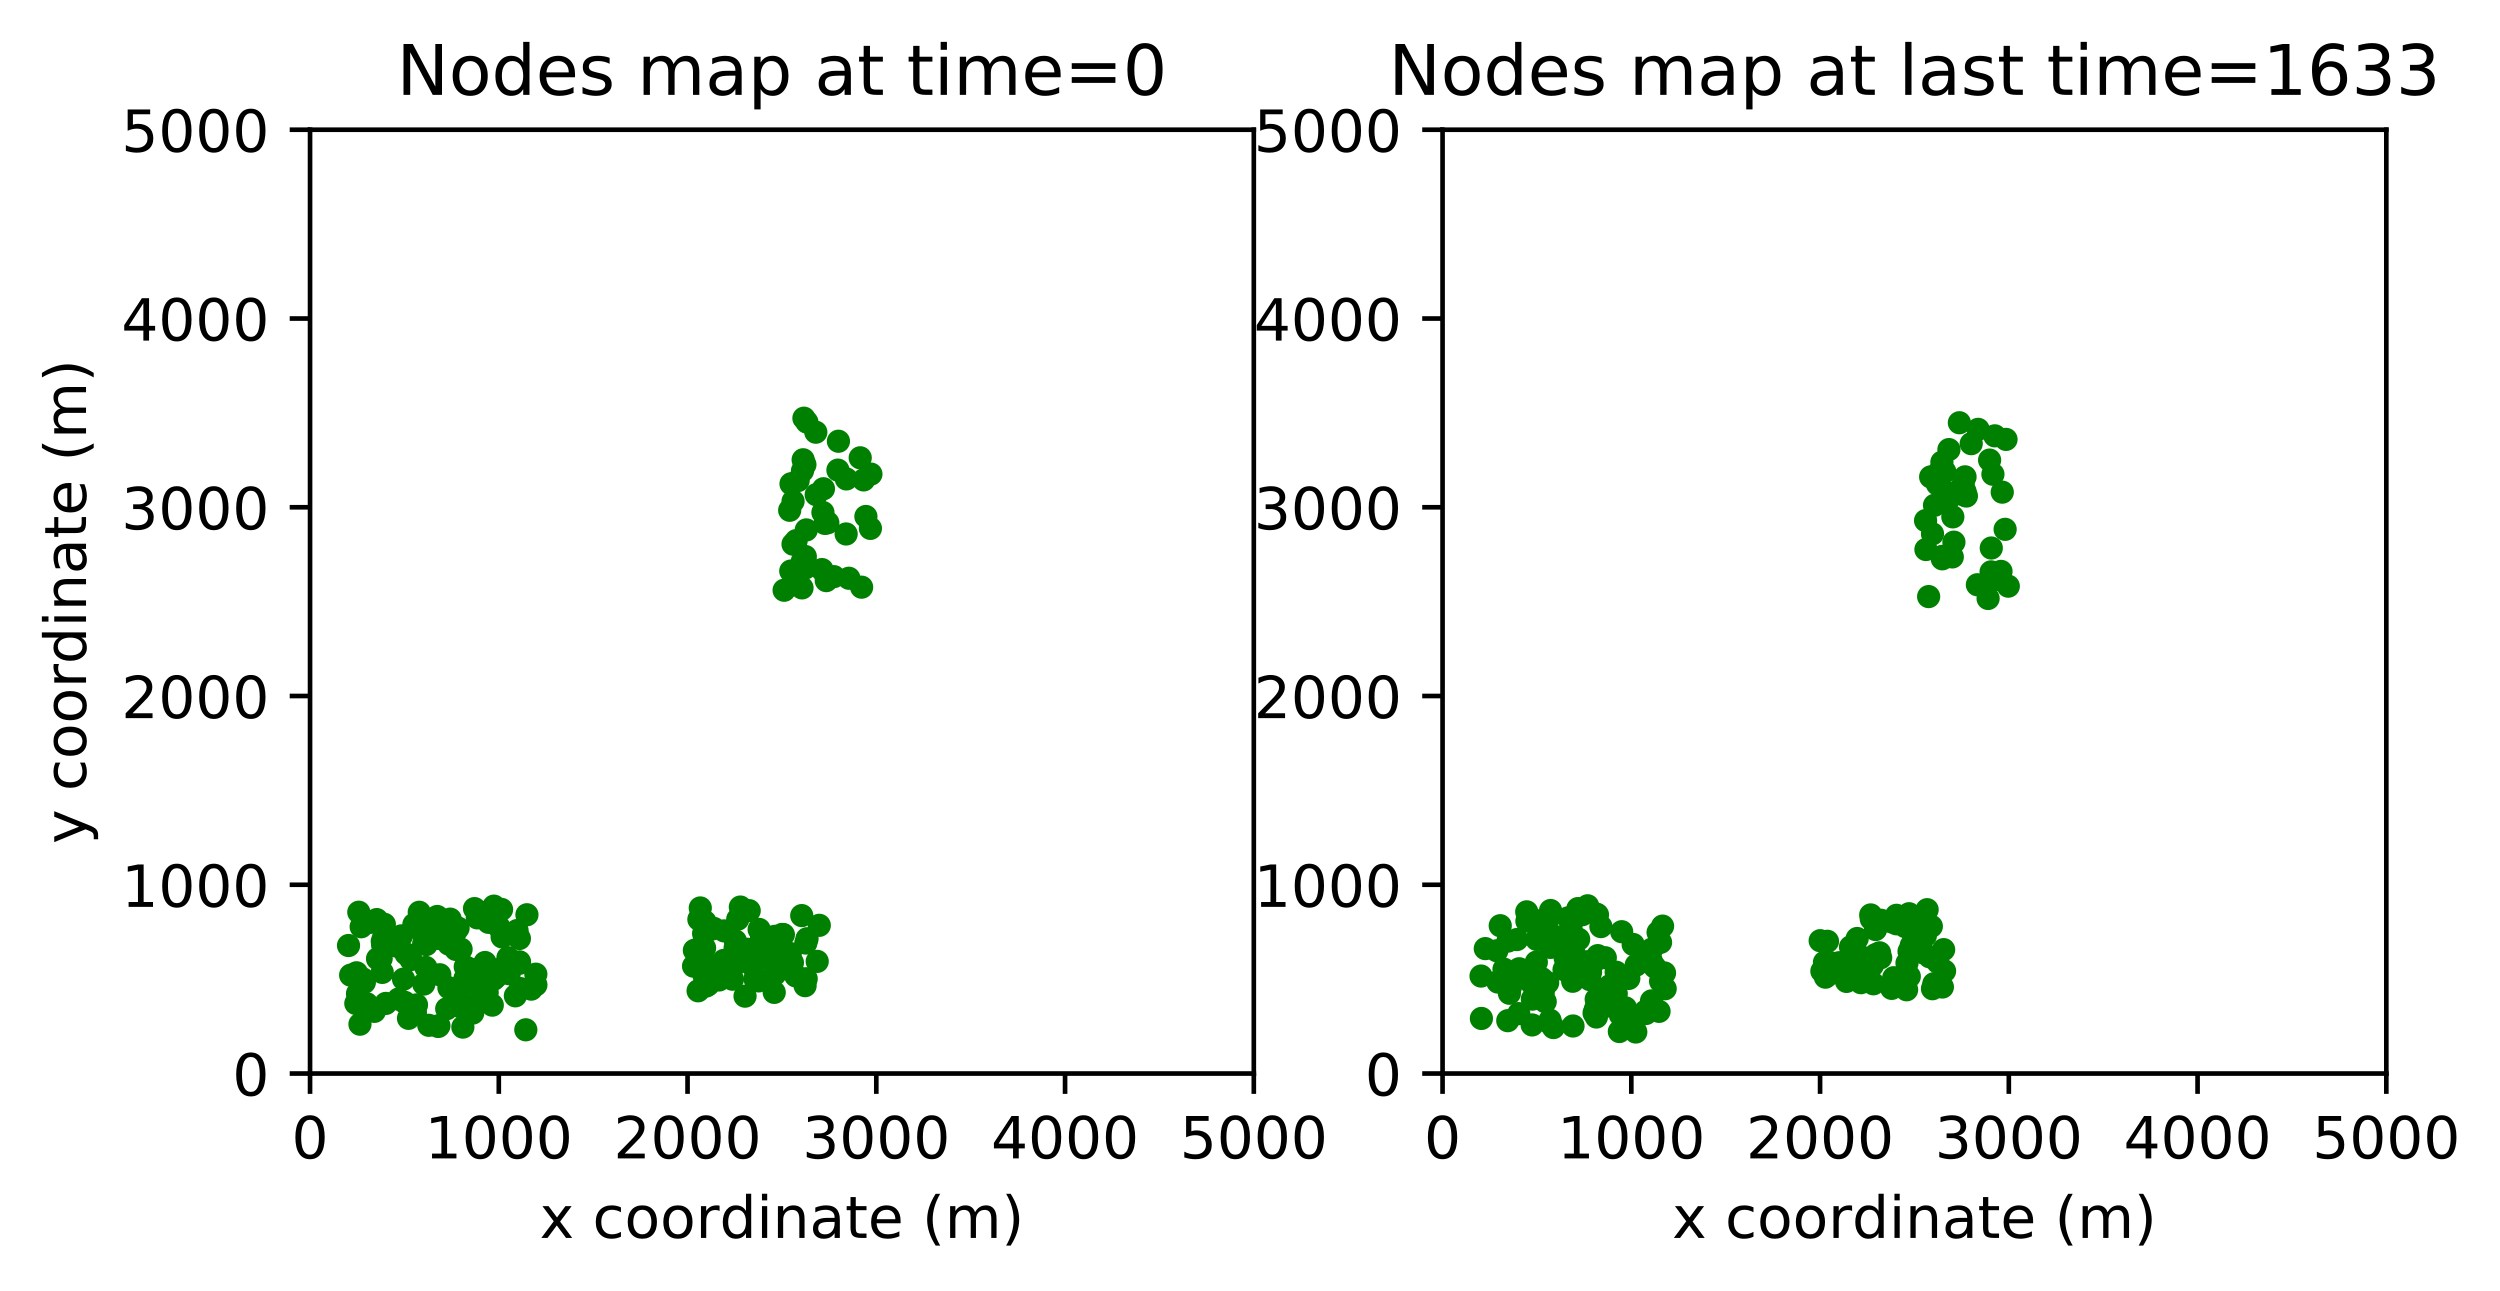 <?xml version="1.0" encoding="utf-8" standalone="no"?>
<!DOCTYPE svg PUBLIC "-//W3C//DTD SVG 1.1//EN"
  "http://www.w3.org/Graphics/SVG/1.1/DTD/svg11.dtd">
<!-- Created with matplotlib (http://matplotlib.org/) -->
<svg height="222pt" version="1.1" viewBox="0 0 430 222" width="430pt" xmlns="http://www.w3.org/2000/svg" xmlns:xlink="http://www.w3.org/1999/xlink">
 <defs>
  <style type="text/css">
*{stroke-linecap:butt;stroke-linejoin:round;}
  </style>
 </defs>
 <g id="figure_1">
  <g id="patch_1">
   <path d="M 0 222.202 
L 430.373 222.202 
L 430.373 0 
L 0 0 
z
" style="fill:#ffffff;"/>
  </g>
  <g id="axes_1">
   <g id="patch_2">
    <path d="M 53.328 184.645 
L 215.655 184.645 
L 215.655 22.318 
L 53.328 22.318 
z
" style="fill:#ffffff;"/>
   </g>
   <g id="matplotlib.axis_1">
    <g id="xtick_1">
     <g id="line2d_1">
      <defs>
       <path d="M 0 0 
L 0 3.5 
" id="me4d1510e96" style="stroke:#000000;stroke-width:0.8;"/>
      </defs>
      <g>
       <use style="stroke:#000000;stroke-width:0.8;" x="53.328" xlink:href="#me4d1510e96" y="184.645"/>
      </g>
     </g>
     <g id="text_1">
      <!-- 0 -->
      <defs>
       <path d="M 31.781 66.406 
Q 24.172 66.406 20.328 58.906 
Q 16.5 51.422 16.5 36.375 
Q 16.5 21.391 20.328 13.891 
Q 24.172 6.391 31.781 6.391 
Q 39.453 6.391 43.281 13.891 
Q 47.125 21.391 47.125 36.375 
Q 47.125 51.422 43.281 58.906 
Q 39.453 66.406 31.781 66.406 
z
M 31.781 74.219 
Q 44.047 74.219 50.516 64.516 
Q 56.984 54.828 56.984 36.375 
Q 56.984 17.969 50.516 8.266 
Q 44.047 -1.422 31.781 -1.422 
Q 19.531 -1.422 13.062 8.266 
Q 6.594 17.969 6.594 36.375 
Q 6.594 54.828 13.062 64.516 
Q 19.531 74.219 31.781 74.219 
z
" id="DejaVuSans-30"/>
      </defs>
      <g transform="translate(50.147 199.244)scale(0.1 -0.1)">
       <use xlink:href="#DejaVuSans-30"/>
      </g>
     </g>
    </g>
    <g id="xtick_2">
     <g id="line2d_2">
      <g>
       <use style="stroke:#000000;stroke-width:0.8;" x="85.794" xlink:href="#me4d1510e96" y="184.645"/>
      </g>
     </g>
     <g id="text_2">
      <!-- 1000 -->
      <defs>
       <path d="M 12.406 8.297 
L 28.516 8.297 
L 28.516 63.922 
L 10.984 60.406 
L 10.984 69.391 
L 28.422 72.906 
L 38.281 72.906 
L 38.281 8.297 
L 54.391 8.297 
L 54.391 0 
L 12.406 0 
z
" id="DejaVuSans-31"/>
      </defs>
      <g transform="translate(73.069 199.244)scale(0.1 -0.1)">
       <use xlink:href="#DejaVuSans-31"/>
       <use x="63.623" xlink:href="#DejaVuSans-30"/>
       <use x="127.246" xlink:href="#DejaVuSans-30"/>
       <use x="190.869" xlink:href="#DejaVuSans-30"/>
      </g>
     </g>
    </g>
    <g id="xtick_3">
     <g id="line2d_3">
      <g>
       <use style="stroke:#000000;stroke-width:0.8;" x="118.259" xlink:href="#me4d1510e96" y="184.645"/>
      </g>
     </g>
     <g id="text_3">
      <!-- 2000 -->
      <defs>
       <path d="M 19.188 8.297 
L 53.609 8.297 
L 53.609 0 
L 7.328 0 
L 7.328 8.297 
Q 12.938 14.109 22.625 23.891 
Q 32.328 33.688 34.812 36.531 
Q 39.547 41.844 41.422 45.531 
Q 43.312 49.219 43.312 52.781 
Q 43.312 58.594 39.234 62.25 
Q 35.156 65.922 28.609 65.922 
Q 23.969 65.922 18.812 64.312 
Q 13.672 62.703 7.812 59.422 
L 7.812 69.391 
Q 13.766 71.781 18.938 73 
Q 24.125 74.219 28.422 74.219 
Q 39.75 74.219 46.484 68.547 
Q 53.219 62.891 53.219 53.422 
Q 53.219 48.922 51.531 44.891 
Q 49.859 40.875 45.406 35.406 
Q 44.188 33.984 37.641 27.219 
Q 31.109 20.453 19.188 8.297 
z
" id="DejaVuSans-32"/>
      </defs>
      <g transform="translate(105.534 199.244)scale(0.1 -0.1)">
       <use xlink:href="#DejaVuSans-32"/>
       <use x="63.623" xlink:href="#DejaVuSans-30"/>
       <use x="127.246" xlink:href="#DejaVuSans-30"/>
       <use x="190.869" xlink:href="#DejaVuSans-30"/>
      </g>
     </g>
    </g>
    <g id="xtick_4">
     <g id="line2d_4">
      <g>
       <use style="stroke:#000000;stroke-width:0.8;" x="150.724" xlink:href="#me4d1510e96" y="184.645"/>
      </g>
     </g>
     <g id="text_4">
      <!-- 3000 -->
      <defs>
       <path d="M 40.578 39.312 
Q 47.656 37.797 51.625 33 
Q 55.609 28.219 55.609 21.188 
Q 55.609 10.406 48.188 4.484 
Q 40.766 -1.422 27.094 -1.422 
Q 22.516 -1.422 17.656 -0.516 
Q 12.797 0.391 7.625 2.203 
L 7.625 11.719 
Q 11.719 9.328 16.594 8.109 
Q 21.484 6.891 26.812 6.891 
Q 36.078 6.891 40.938 10.547 
Q 45.797 14.203 45.797 21.188 
Q 45.797 27.641 41.281 31.266 
Q 36.766 34.906 28.719 34.906 
L 20.219 34.906 
L 20.219 43.016 
L 29.109 43.016 
Q 36.375 43.016 40.234 45.922 
Q 44.094 48.828 44.094 54.297 
Q 44.094 59.906 40.109 62.906 
Q 36.141 65.922 28.719 65.922 
Q 24.656 65.922 20.016 65.031 
Q 15.375 64.156 9.812 62.312 
L 9.812 71.094 
Q 15.438 72.656 20.344 73.438 
Q 25.25 74.219 29.594 74.219 
Q 40.828 74.219 47.359 69.109 
Q 53.906 64.016 53.906 55.328 
Q 53.906 49.266 50.438 45.094 
Q 46.969 40.922 40.578 39.312 
z
" id="DejaVuSans-33"/>
      </defs>
      <g transform="translate(137.999 199.244)scale(0.1 -0.1)">
       <use xlink:href="#DejaVuSans-33"/>
       <use x="63.623" xlink:href="#DejaVuSans-30"/>
       <use x="127.246" xlink:href="#DejaVuSans-30"/>
       <use x="190.869" xlink:href="#DejaVuSans-30"/>
      </g>
     </g>
    </g>
    <g id="xtick_5">
     <g id="line2d_5">
      <g>
       <use style="stroke:#000000;stroke-width:0.8;" x="183.19" xlink:href="#me4d1510e96" y="184.645"/>
      </g>
     </g>
     <g id="text_5">
      <!-- 4000 -->
      <defs>
       <path d="M 37.797 64.312 
L 12.891 25.391 
L 37.797 25.391 
z
M 35.203 72.906 
L 47.609 72.906 
L 47.609 25.391 
L 58.016 25.391 
L 58.016 17.188 
L 47.609 17.188 
L 47.609 0 
L 37.797 0 
L 37.797 17.188 
L 4.891 17.188 
L 4.891 26.703 
z
" id="DejaVuSans-34"/>
      </defs>
      <g transform="translate(170.465 199.244)scale(0.1 -0.1)">
       <use xlink:href="#DejaVuSans-34"/>
       <use x="63.623" xlink:href="#DejaVuSans-30"/>
       <use x="127.246" xlink:href="#DejaVuSans-30"/>
       <use x="190.869" xlink:href="#DejaVuSans-30"/>
      </g>
     </g>
    </g>
    <g id="xtick_6">
     <g id="line2d_6">
      <g>
       <use style="stroke:#000000;stroke-width:0.8;" x="215.655" xlink:href="#me4d1510e96" y="184.645"/>
      </g>
     </g>
     <g id="text_6">
      <!-- 5000 -->
      <defs>
       <path d="M 10.797 72.906 
L 49.516 72.906 
L 49.516 64.594 
L 19.828 64.594 
L 19.828 46.734 
Q 21.969 47.469 24.109 47.828 
Q 26.266 48.188 28.422 48.188 
Q 40.625 48.188 47.75 41.5 
Q 54.891 34.812 54.891 23.391 
Q 54.891 11.625 47.562 5.094 
Q 40.234 -1.422 26.906 -1.422 
Q 22.312 -1.422 17.547 -0.641 
Q 12.797 0.141 7.719 1.703 
L 7.719 11.625 
Q 12.109 9.234 16.797 8.062 
Q 21.484 6.891 26.703 6.891 
Q 35.156 6.891 40.078 11.328 
Q 45.016 15.766 45.016 23.391 
Q 45.016 31 40.078 35.438 
Q 35.156 39.891 26.703 39.891 
Q 22.75 39.891 18.812 39.016 
Q 14.891 38.141 10.797 36.281 
z
" id="DejaVuSans-35"/>
      </defs>
      <g transform="translate(202.93 199.244)scale(0.1 -0.1)">
       <use xlink:href="#DejaVuSans-35"/>
       <use x="63.623" xlink:href="#DejaVuSans-30"/>
       <use x="127.246" xlink:href="#DejaVuSans-30"/>
       <use x="190.869" xlink:href="#DejaVuSans-30"/>
      </g>
     </g>
    </g>
    <g id="text_7">
     <!-- x coordinate (m) -->
     <defs>
      <path d="M 54.891 54.688 
L 35.109 28.078 
L 55.906 0 
L 45.312 0 
L 29.391 21.484 
L 13.484 0 
L 2.875 0 
L 24.125 28.609 
L 4.688 54.688 
L 15.281 54.688 
L 29.781 35.203 
L 44.281 54.688 
z
" id="DejaVuSans-78"/>
      <path id="DejaVuSans-20"/>
      <path d="M 48.781 52.594 
L 48.781 44.188 
Q 44.969 46.297 41.141 47.344 
Q 37.312 48.391 33.406 48.391 
Q 24.656 48.391 19.812 42.844 
Q 14.984 37.312 14.984 27.297 
Q 14.984 17.281 19.812 11.734 
Q 24.656 6.203 33.406 6.203 
Q 37.312 6.203 41.141 7.25 
Q 44.969 8.297 48.781 10.406 
L 48.781 2.094 
Q 45.016 0.344 40.984 -0.531 
Q 36.969 -1.422 32.422 -1.422 
Q 20.062 -1.422 12.781 6.344 
Q 5.516 14.109 5.516 27.297 
Q 5.516 40.672 12.859 48.328 
Q 20.219 56 33.016 56 
Q 37.156 56 41.109 55.141 
Q 45.062 54.297 48.781 52.594 
z
" id="DejaVuSans-63"/>
      <path d="M 30.609 48.391 
Q 23.391 48.391 19.188 42.75 
Q 14.984 37.109 14.984 27.297 
Q 14.984 17.484 19.156 11.844 
Q 23.344 6.203 30.609 6.203 
Q 37.797 6.203 41.984 11.859 
Q 46.188 17.531 46.188 27.297 
Q 46.188 37.016 41.984 42.703 
Q 37.797 48.391 30.609 48.391 
z
M 30.609 56 
Q 42.328 56 49.016 48.375 
Q 55.719 40.766 55.719 27.297 
Q 55.719 13.875 49.016 6.219 
Q 42.328 -1.422 30.609 -1.422 
Q 18.844 -1.422 12.172 6.219 
Q 5.516 13.875 5.516 27.297 
Q 5.516 40.766 12.172 48.375 
Q 18.844 56 30.609 56 
z
" id="DejaVuSans-6f"/>
      <path d="M 41.109 46.297 
Q 39.594 47.172 37.812 47.578 
Q 36.031 48 33.891 48 
Q 26.266 48 22.188 43.047 
Q 18.109 38.094 18.109 28.812 
L 18.109 0 
L 9.078 0 
L 9.078 54.688 
L 18.109 54.688 
L 18.109 46.188 
Q 20.953 51.172 25.484 53.578 
Q 30.031 56 36.531 56 
Q 37.453 56 38.578 55.875 
Q 39.703 55.766 41.062 55.516 
z
" id="DejaVuSans-72"/>
      <path d="M 45.406 46.391 
L 45.406 75.984 
L 54.391 75.984 
L 54.391 0 
L 45.406 0 
L 45.406 8.203 
Q 42.578 3.328 38.25 0.953 
Q 33.938 -1.422 27.875 -1.422 
Q 17.969 -1.422 11.734 6.484 
Q 5.516 14.406 5.516 27.297 
Q 5.516 40.188 11.734 48.094 
Q 17.969 56 27.875 56 
Q 33.938 56 38.25 53.625 
Q 42.578 51.266 45.406 46.391 
z
M 14.797 27.297 
Q 14.797 17.391 18.875 11.75 
Q 22.953 6.109 30.078 6.109 
Q 37.203 6.109 41.297 11.75 
Q 45.406 17.391 45.406 27.297 
Q 45.406 37.203 41.297 42.844 
Q 37.203 48.484 30.078 48.484 
Q 22.953 48.484 18.875 42.844 
Q 14.797 37.203 14.797 27.297 
z
" id="DejaVuSans-64"/>
      <path d="M 9.422 54.688 
L 18.406 54.688 
L 18.406 0 
L 9.422 0 
z
M 9.422 75.984 
L 18.406 75.984 
L 18.406 64.594 
L 9.422 64.594 
z
" id="DejaVuSans-69"/>
      <path d="M 54.891 33.016 
L 54.891 0 
L 45.906 0 
L 45.906 32.719 
Q 45.906 40.484 42.875 44.328 
Q 39.844 48.188 33.797 48.188 
Q 26.516 48.188 22.312 43.547 
Q 18.109 38.922 18.109 30.906 
L 18.109 0 
L 9.078 0 
L 9.078 54.688 
L 18.109 54.688 
L 18.109 46.188 
Q 21.344 51.125 25.703 53.562 
Q 30.078 56 35.797 56 
Q 45.219 56 50.047 50.172 
Q 54.891 44.344 54.891 33.016 
z
" id="DejaVuSans-6e"/>
      <path d="M 34.281 27.484 
Q 23.391 27.484 19.188 25 
Q 14.984 22.516 14.984 16.5 
Q 14.984 11.719 18.141 8.906 
Q 21.297 6.109 26.703 6.109 
Q 34.188 6.109 38.703 11.406 
Q 43.219 16.703 43.219 25.484 
L 43.219 27.484 
z
M 52.203 31.203 
L 52.203 0 
L 43.219 0 
L 43.219 8.297 
Q 40.141 3.328 35.547 0.953 
Q 30.953 -1.422 24.312 -1.422 
Q 15.922 -1.422 10.953 3.297 
Q 6 8.016 6 15.922 
Q 6 25.141 12.172 29.828 
Q 18.359 34.516 30.609 34.516 
L 43.219 34.516 
L 43.219 35.406 
Q 43.219 41.609 39.141 45 
Q 35.062 48.391 27.688 48.391 
Q 23 48.391 18.547 47.266 
Q 14.109 46.141 10.016 43.891 
L 10.016 52.203 
Q 14.938 54.109 19.578 55.047 
Q 24.219 56 28.609 56 
Q 40.484 56 46.344 49.844 
Q 52.203 43.703 52.203 31.203 
z
" id="DejaVuSans-61"/>
      <path d="M 18.312 70.219 
L 18.312 54.688 
L 36.812 54.688 
L 36.812 47.703 
L 18.312 47.703 
L 18.312 18.016 
Q 18.312 11.328 20.141 9.422 
Q 21.969 7.516 27.594 7.516 
L 36.812 7.516 
L 36.812 0 
L 27.594 0 
Q 17.188 0 13.234 3.875 
Q 9.281 7.766 9.281 18.016 
L 9.281 47.703 
L 2.688 47.703 
L 2.688 54.688 
L 9.281 54.688 
L 9.281 70.219 
z
" id="DejaVuSans-74"/>
      <path d="M 56.203 29.594 
L 56.203 25.203 
L 14.891 25.203 
Q 15.484 15.922 20.484 11.062 
Q 25.484 6.203 34.422 6.203 
Q 39.594 6.203 44.453 7.469 
Q 49.312 8.734 54.109 11.281 
L 54.109 2.781 
Q 49.266 0.734 44.188 -0.344 
Q 39.109 -1.422 33.891 -1.422 
Q 20.797 -1.422 13.156 6.188 
Q 5.516 13.812 5.516 26.812 
Q 5.516 40.234 12.766 48.109 
Q 20.016 56 32.328 56 
Q 43.359 56 49.781 48.891 
Q 56.203 41.797 56.203 29.594 
z
M 47.219 32.234 
Q 47.125 39.594 43.094 43.984 
Q 39.062 48.391 32.422 48.391 
Q 24.906 48.391 20.391 44.141 
Q 15.875 39.891 15.188 32.172 
z
" id="DejaVuSans-65"/>
      <path d="M 31 75.875 
Q 24.469 64.656 21.281 53.656 
Q 18.109 42.672 18.109 31.391 
Q 18.109 20.125 21.312 9.062 
Q 24.516 -2 31 -13.188 
L 23.188 -13.188 
Q 15.875 -1.703 12.234 9.375 
Q 8.594 20.453 8.594 31.391 
Q 8.594 42.281 12.203 53.312 
Q 15.828 64.359 23.188 75.875 
z
" id="DejaVuSans-28"/>
      <path d="M 52 44.188 
Q 55.375 50.25 60.062 53.125 
Q 64.75 56 71.094 56 
Q 79.641 56 84.281 50.016 
Q 88.922 44.047 88.922 33.016 
L 88.922 0 
L 79.891 0 
L 79.891 32.719 
Q 79.891 40.578 77.094 44.375 
Q 74.312 48.188 68.609 48.188 
Q 61.625 48.188 57.562 43.547 
Q 53.516 38.922 53.516 30.906 
L 53.516 0 
L 44.484 0 
L 44.484 32.719 
Q 44.484 40.625 41.703 44.406 
Q 38.922 48.188 33.109 48.188 
Q 26.219 48.188 22.156 43.531 
Q 18.109 38.875 18.109 30.906 
L 18.109 0 
L 9.078 0 
L 9.078 54.688 
L 18.109 54.688 
L 18.109 46.188 
Q 21.188 51.219 25.484 53.609 
Q 29.781 56 35.688 56 
Q 41.656 56 45.828 52.969 
Q 50 49.953 52 44.188 
z
" id="DejaVuSans-6d"/>
      <path d="M 8.016 75.875 
L 15.828 75.875 
Q 23.141 64.359 26.781 53.312 
Q 30.422 42.281 30.422 31.391 
Q 30.422 20.453 26.781 9.375 
Q 23.141 -1.703 15.828 -13.188 
L 8.016 -13.188 
Q 14.5 -2 17.703 9.062 
Q 20.906 20.125 20.906 31.391 
Q 20.906 42.672 17.703 53.656 
Q 14.5 64.656 8.016 75.875 
z
" id="DejaVuSans-29"/>
     </defs>
     <g transform="translate(92.827 212.922)scale(0.1 -0.1)">
      <use xlink:href="#DejaVuSans-78"/>
      <use x="59.18" xlink:href="#DejaVuSans-20"/>
      <use x="90.967" xlink:href="#DejaVuSans-63"/>
      <use x="145.947" xlink:href="#DejaVuSans-6f"/>
      <use x="207.129" xlink:href="#DejaVuSans-6f"/>
      <use x="268.311" xlink:href="#DejaVuSans-72"/>
      <use x="309.408" xlink:href="#DejaVuSans-64"/>
      <use x="372.885" xlink:href="#DejaVuSans-69"/>
      <use x="400.668" xlink:href="#DejaVuSans-6e"/>
      <use x="464.047" xlink:href="#DejaVuSans-61"/>
      <use x="525.326" xlink:href="#DejaVuSans-74"/>
      <use x="564.535" xlink:href="#DejaVuSans-65"/>
      <use x="626.059" xlink:href="#DejaVuSans-20"/>
      <use x="657.846" xlink:href="#DejaVuSans-28"/>
      <use x="696.859" xlink:href="#DejaVuSans-6d"/>
      <use x="794.271" xlink:href="#DejaVuSans-29"/>
     </g>
    </g>
   </g>
   <g id="matplotlib.axis_2">
    <g id="ytick_1">
     <g id="line2d_7">
      <defs>
       <path d="M 0 0 
L -3.5 0 
" id="m1d914fd1e2" style="stroke:#000000;stroke-width:0.8;"/>
      </defs>
      <g>
       <use style="stroke:#000000;stroke-width:0.8;" x="53.328" xlink:href="#m1d914fd1e2" y="184.645"/>
      </g>
     </g>
     <g id="text_8">
      <!-- 0 -->
      <g transform="translate(39.966 188.445)scale(0.1 -0.1)">
       <use xlink:href="#DejaVuSans-30"/>
      </g>
     </g>
    </g>
    <g id="ytick_2">
     <g id="line2d_8">
      <g>
       <use style="stroke:#000000;stroke-width:0.8;" x="53.328" xlink:href="#m1d914fd1e2" y="152.18"/>
      </g>
     </g>
     <g id="text_9">
      <!-- 1000 -->
      <g transform="translate(20.878 155.979)scale(0.1 -0.1)">
       <use xlink:href="#DejaVuSans-31"/>
       <use x="63.623" xlink:href="#DejaVuSans-30"/>
       <use x="127.246" xlink:href="#DejaVuSans-30"/>
       <use x="190.869" xlink:href="#DejaVuSans-30"/>
      </g>
     </g>
    </g>
    <g id="ytick_3">
     <g id="line2d_9">
      <g>
       <use style="stroke:#000000;stroke-width:0.8;" x="53.328" xlink:href="#m1d914fd1e2" y="119.714"/>
      </g>
     </g>
     <g id="text_10">
      <!-- 2000 -->
      <g transform="translate(20.878 123.514)scale(0.1 -0.1)">
       <use xlink:href="#DejaVuSans-32"/>
       <use x="63.623" xlink:href="#DejaVuSans-30"/>
       <use x="127.246" xlink:href="#DejaVuSans-30"/>
       <use x="190.869" xlink:href="#DejaVuSans-30"/>
      </g>
     </g>
    </g>
    <g id="ytick_4">
     <g id="line2d_10">
      <g>
       <use style="stroke:#000000;stroke-width:0.8;" x="53.328" xlink:href="#m1d914fd1e2" y="87.249"/>
      </g>
     </g>
     <g id="text_11">
      <!-- 3000 -->
      <g transform="translate(20.878 91.048)scale(0.1 -0.1)">
       <use xlink:href="#DejaVuSans-33"/>
       <use x="63.623" xlink:href="#DejaVuSans-30"/>
       <use x="127.246" xlink:href="#DejaVuSans-30"/>
       <use x="190.869" xlink:href="#DejaVuSans-30"/>
      </g>
     </g>
    </g>
    <g id="ytick_5">
     <g id="line2d_11">
      <g>
       <use style="stroke:#000000;stroke-width:0.8;" x="53.328" xlink:href="#m1d914fd1e2" y="54.784"/>
      </g>
     </g>
     <g id="text_12">
      <!-- 4000 -->
      <g transform="translate(20.878 58.583)scale(0.1 -0.1)">
       <use xlink:href="#DejaVuSans-34"/>
       <use x="63.623" xlink:href="#DejaVuSans-30"/>
       <use x="127.246" xlink:href="#DejaVuSans-30"/>
       <use x="190.869" xlink:href="#DejaVuSans-30"/>
      </g>
     </g>
    </g>
    <g id="ytick_6">
     <g id="line2d_12">
      <g>
       <use style="stroke:#000000;stroke-width:0.8;" x="53.328" xlink:href="#m1d914fd1e2" y="22.318"/>
      </g>
     </g>
     <g id="text_13">
      <!-- 5000 -->
      <g transform="translate(20.878 26.117)scale(0.1 -0.1)">
       <use xlink:href="#DejaVuSans-35"/>
       <use x="63.623" xlink:href="#DejaVuSans-30"/>
       <use x="127.246" xlink:href="#DejaVuSans-30"/>
       <use x="190.869" xlink:href="#DejaVuSans-30"/>
      </g>
     </g>
    </g>
    <g id="text_14">
     <!-- y coordinate (m) -->
     <defs>
      <path d="M 32.172 -5.078 
Q 28.375 -14.844 24.75 -17.812 
Q 21.141 -20.797 15.094 -20.797 
L 7.906 -20.797 
L 7.906 -13.281 
L 13.188 -13.281 
Q 16.891 -13.281 18.938 -11.516 
Q 21 -9.766 23.484 -3.219 
L 25.094 0.875 
L 2.984 54.688 
L 12.5 54.688 
L 29.594 11.922 
L 46.688 54.688 
L 56.203 54.688 
z
" id="DejaVuSans-79"/>
     </defs>
     <g transform="translate(14.798 145.147)rotate(-90)scale(0.1 -0.1)">
      <use xlink:href="#DejaVuSans-79"/>
      <use x="59.18" xlink:href="#DejaVuSans-20"/>
      <use x="90.967" xlink:href="#DejaVuSans-63"/>
      <use x="145.947" xlink:href="#DejaVuSans-6f"/>
      <use x="207.129" xlink:href="#DejaVuSans-6f"/>
      <use x="268.311" xlink:href="#DejaVuSans-72"/>
      <use x="309.408" xlink:href="#DejaVuSans-64"/>
      <use x="372.885" xlink:href="#DejaVuSans-69"/>
      <use x="400.668" xlink:href="#DejaVuSans-6e"/>
      <use x="464.047" xlink:href="#DejaVuSans-61"/>
      <use x="525.326" xlink:href="#DejaVuSans-74"/>
      <use x="564.535" xlink:href="#DejaVuSans-65"/>
      <use x="626.059" xlink:href="#DejaVuSans-20"/>
      <use x="657.846" xlink:href="#DejaVuSans-28"/>
      <use x="696.859" xlink:href="#DejaVuSans-6d"/>
      <use x="794.271" xlink:href="#DejaVuSans-29"/>
     </g>
    </g>
   </g>
   <g id="line2d_13">
    <defs>
     <path d="M 0 1.5 
C 0.398 1.5 0.779 1.342 1.061 1.061 
C 1.342 0.779 1.5 0.398 1.5 0 
C 1.5 -0.398 1.342 -0.779 1.061 -1.061 
C 0.779 -1.342 0.398 -1.5 0 -1.5 
C -0.398 -1.5 -0.779 -1.342 -1.061 -1.061 
C -1.342 -0.779 -1.5 -0.398 -1.5 0 
C -1.5 0.398 -1.342 0.779 -1.061 1.061 
C -0.779 1.342 -0.398 1.5 0 1.5 
z
" id="md38a1402f6" style="stroke:#008000;"/>
    </defs>
    <g clip-path="url(#pd469f80b80)">
     <use style="fill:#008000;stroke:#008000;" x="84.417" xlink:href="#md38a1402f6" y="167.109"/>
     <use style="fill:#008000;stroke:#008000;" x="86.366" xlink:href="#md38a1402f6" y="161.15"/>
     <use style="fill:#008000;stroke:#008000;" x="65.557" xlink:href="#md38a1402f6" y="164.868"/>
     <use style="fill:#008000;stroke:#008000;" x="83.424" xlink:href="#md38a1402f6" y="165.553"/>
     <use style="fill:#008000;stroke:#008000;" x="79.377" xlink:href="#md38a1402f6" y="173.257"/>
     <use style="fill:#008000;stroke:#008000;" x="79.641" xlink:href="#md38a1402f6" y="169.462"/>
     <use style="fill:#008000;stroke:#008000;" x="68.544" xlink:href="#md38a1402f6" y="171.842"/>
     <use style="fill:#008000;stroke:#008000;" x="72.469" xlink:href="#md38a1402f6" y="160.142"/>
     <use style="fill:#008000;stroke:#008000;" x="85.985" xlink:href="#md38a1402f6" y="166.693"/>
     <use style="fill:#008000;stroke:#008000;" x="82.654" xlink:href="#md38a1402f6" y="168.498"/>
     <use style="fill:#008000;stroke:#008000;" x="75.195" xlink:href="#md38a1402f6" y="158.75"/>
     <use style="fill:#008000;stroke:#008000;" x="69.407" xlink:href="#md38a1402f6" y="168.408"/>
     <use style="fill:#008000;stroke:#008000;" x="59.947" xlink:href="#md38a1402f6" y="162.63"/>
     <use style="fill:#008000;stroke:#008000;" x="89.492" xlink:href="#md38a1402f6" y="170.034"/>
     <use style="fill:#008000;stroke:#008000;" x="60.312" xlink:href="#md38a1402f6" y="167.727"/>
     <use style="fill:#008000;stroke:#008000;" x="78.358" xlink:href="#md38a1402f6" y="160.254"/>
     <use style="fill:#008000;stroke:#008000;" x="72.18" xlink:href="#md38a1402f6" y="158.542"/>
     <use style="fill:#008000;stroke:#008000;" x="66.362" xlink:href="#md38a1402f6" y="172.589"/>
     <use style="fill:#008000;stroke:#008000;" x="85.84" xlink:href="#md38a1402f6" y="159.483"/>
     <use style="fill:#008000;stroke:#008000;" x="65.751" xlink:href="#md38a1402f6" y="161.908"/>
     <use style="fill:#008000;stroke:#008000;" x="80.907" xlink:href="#md38a1402f6" y="166.68"/>
     <use style="fill:#008000;stroke:#008000;" x="63.776" xlink:href="#md38a1402f6" y="158.64"/>
     <use style="fill:#008000;stroke:#008000;" x="75.646" xlink:href="#md38a1402f6" y="167.66"/>
     <use style="fill:#008000;stroke:#008000;" x="84.938" xlink:href="#md38a1402f6" y="168.421"/>
     <use style="fill:#008000;stroke:#008000;" x="92.163" xlink:href="#md38a1402f6" y="167.56"/>
     <use style="fill:#008000;stroke:#008000;" x="81.793" xlink:href="#md38a1402f6" y="172.727"/>
     <use style="fill:#008000;stroke:#008000;" x="72.281" xlink:href="#md38a1402f6" y="159.307"/>
     <use style="fill:#008000;stroke:#008000;" x="70.678" xlink:href="#md38a1402f6" y="165.048"/>
     <use style="fill:#008000;stroke:#008000;" x="79.306" xlink:href="#md38a1402f6" y="163.259"/>
     <use style="fill:#008000;stroke:#008000;" x="68.179" xlink:href="#md38a1402f6" y="162.724"/>
     <use style="fill:#008000;stroke:#008000;" x="79.968" xlink:href="#md38a1402f6" y="168.333"/>
     <use style="fill:#008000;stroke:#008000;" x="77.434" xlink:href="#md38a1402f6" y="158.093"/>
     <use style="fill:#008000;stroke:#008000;" x="71.636" xlink:href="#md38a1402f6" y="172.84"/>
     <use style="fill:#008000;stroke:#008000;" x="69.819" xlink:href="#md38a1402f6" y="164.064"/>
     <use style="fill:#008000;stroke:#008000;" x="88.933" xlink:href="#md38a1402f6" y="160.059"/>
     <use style="fill:#008000;stroke:#008000;" x="80.076" xlink:href="#md38a1402f6" y="168.721"/>
     <use style="fill:#008000;stroke:#008000;" x="75.494" xlink:href="#md38a1402f6" y="176.409"/>
     <use style="fill:#008000;stroke:#008000;" x="75.372" xlink:href="#md38a1402f6" y="176.551"/>
     <use style="fill:#008000;stroke:#008000;" x="81.818" xlink:href="#md38a1402f6" y="169.12"/>
     <use style="fill:#008000;stroke:#008000;" x="61.714" xlink:href="#md38a1402f6" y="156.902"/>
     <use style="fill:#008000;stroke:#008000;" x="65.814" xlink:href="#md38a1402f6" y="162.532"/>
     <use style="fill:#008000;stroke:#008000;" x="91.373" xlink:href="#md38a1402f6" y="170.13"/>
     <use style="fill:#008000;stroke:#008000;" x="61.914" xlink:href="#md38a1402f6" y="176.162"/>
     <use style="fill:#008000;stroke:#008000;" x="77.179" xlink:href="#md38a1402f6" y="162.375"/>
     <use style="fill:#008000;stroke:#008000;" x="73.751" xlink:href="#md38a1402f6" y="176.353"/>
     <use style="fill:#008000;stroke:#008000;" x="75.313" xlink:href="#md38a1402f6" y="161.404"/>
     <use style="fill:#008000;stroke:#008000;" x="87.37" xlink:href="#md38a1402f6" y="164.725"/>
     <use style="fill:#008000;stroke:#008000;" x="65.999" xlink:href="#md38a1402f6" y="161.208"/>
     <use style="fill:#008000;stroke:#008000;" x="79.611" xlink:href="#md38a1402f6" y="176.662"/>
     <use style="fill:#008000;stroke:#008000;" x="78.789" xlink:href="#md38a1402f6" y="159.622"/>
     <use style="fill:#008000;stroke:#008000;" x="83.537" xlink:href="#md38a1402f6" y="156.926"/>
     <use style="fill:#008000;stroke:#008000;" x="72.517" xlink:href="#md38a1402f6" y="157.716"/>
     <use style="fill:#008000;stroke:#008000;" x="84.034" xlink:href="#md38a1402f6" y="158.643"/>
     <use style="fill:#008000;stroke:#008000;" x="69.637" xlink:href="#md38a1402f6" y="172.409"/>
     <use style="fill:#008000;stroke:#008000;" x="72.871" xlink:href="#md38a1402f6" y="162.331"/>
     <use style="fill:#008000;stroke:#008000;" x="61.322" xlink:href="#md38a1402f6" y="167.322"/>
     <use style="fill:#008000;stroke:#008000;" x="92.175" xlink:href="#md38a1402f6" y="169.403"/>
     <use style="fill:#008000;stroke:#008000;" x="77.216" xlink:href="#md38a1402f6" y="169.907"/>
     <use style="fill:#008000;stroke:#008000;" x="73.456" xlink:href="#md38a1402f6" y="161.129"/>
     <use style="fill:#008000;stroke:#008000;" x="65.748" xlink:href="#md38a1402f6" y="167.252"/>
     <use style="fill:#008000;stroke:#008000;" x="72.112" xlink:href="#md38a1402f6" y="156.911"/>
     <use style="fill:#008000;stroke:#008000;" x="84.704" xlink:href="#md38a1402f6" y="156.889"/>
     <use style="fill:#008000;stroke:#008000;" x="61.494" xlink:href="#md38a1402f6" y="170.902"/>
     <use style="fill:#008000;stroke:#008000;" x="71.19" xlink:href="#md38a1402f6" y="159.006"/>
     <use style="fill:#008000;stroke:#008000;" x="81.618" xlink:href="#md38a1402f6" y="156.28"/>
     <use style="fill:#008000;stroke:#008000;" x="86.267" xlink:href="#md38a1402f6" y="156.419"/>
     <use style="fill:#008000;stroke:#008000;" x="88.644" xlink:href="#md38a1402f6" y="171.283"/>
     <use style="fill:#008000;stroke:#008000;" x="76.836" xlink:href="#md38a1402f6" y="173.509"/>
     <use style="fill:#008000;stroke:#008000;" x="83.793" xlink:href="#md38a1402f6" y="170.696"/>
     <use style="fill:#008000;stroke:#008000;" x="62.67" xlink:href="#md38a1402f6" y="168.956"/>
     <use style="fill:#008000;stroke:#008000;" x="89.358" xlink:href="#md38a1402f6" y="165.692"/>
     <use style="fill:#008000;stroke:#008000;" x="64.937" xlink:href="#md38a1402f6" y="164.902"/>
     <use style="fill:#008000;stroke:#008000;" x="84.671" xlink:href="#md38a1402f6" y="172.885"/>
     <use style="fill:#008000;stroke:#008000;" x="84.955" xlink:href="#md38a1402f6" y="155.856"/>
     <use style="fill:#008000;stroke:#008000;" x="85.363" xlink:href="#md38a1402f6" y="168"/>
     <use style="fill:#008000;stroke:#008000;" x="62.469" xlink:href="#md38a1402f6" y="168.4"/>
     <use style="fill:#008000;stroke:#008000;" x="80.024" xlink:href="#md38a1402f6" y="166.285"/>
     <use style="fill:#008000;stroke:#008000;" x="73.255" xlink:href="#md38a1402f6" y="166.4"/>
     <use style="fill:#008000;stroke:#008000;" x="73.327" xlink:href="#md38a1402f6" y="162.461"/>
     <use style="fill:#008000;stroke:#008000;" x="90.633" xlink:href="#md38a1402f6" y="157.338"/>
     <use style="fill:#008000;stroke:#008000;" x="71.445" xlink:href="#md38a1402f6" y="174.18"/>
     <use style="fill:#008000;stroke:#008000;" x="63.091" xlink:href="#md38a1402f6" y="172.648"/>
     <use style="fill:#008000;stroke:#008000;" x="62.121" xlink:href="#md38a1402f6" y="159.403"/>
     <use style="fill:#008000;stroke:#008000;" x="90.44" xlink:href="#md38a1402f6" y="177.127"/>
     <use style="fill:#008000;stroke:#008000;" x="78.717" xlink:href="#md38a1402f6" y="171.224"/>
     <use style="fill:#008000;stroke:#008000;" x="89.347" xlink:href="#md38a1402f6" y="165.438"/>
     <use style="fill:#008000;stroke:#008000;" x="72.892" xlink:href="#md38a1402f6" y="169.262"/>
     <use style="fill:#008000;stroke:#008000;" x="70.263" xlink:href="#md38a1402f6" y="175.154"/>
     <use style="fill:#008000;stroke:#008000;" x="78.409" xlink:href="#md38a1402f6" y="163.303"/>
     <use style="fill:#008000;stroke:#008000;" x="64.394" xlink:href="#md38a1402f6" y="173.954"/>
     <use style="fill:#008000;stroke:#008000;" x="64.799" xlink:href="#md38a1402f6" y="158.168"/>
     <use style="fill:#008000;stroke:#008000;" x="75.2" xlink:href="#md38a1402f6" y="157.636"/>
     <use style="fill:#008000;stroke:#008000;" x="61.202" xlink:href="#md38a1402f6" y="172.595"/>
     <use style="fill:#008000;stroke:#008000;" x="66.104" xlink:href="#md38a1402f6" y="158.978"/>
     <use style="fill:#008000;stroke:#008000;" x="87.582" xlink:href="#md38a1402f6" y="167.485"/>
     <use style="fill:#008000;stroke:#008000;" x="84.173" xlink:href="#md38a1402f6" y="167.217"/>
     <use style="fill:#008000;stroke:#008000;" x="69.043" xlink:href="#md38a1402f6" y="160.971"/>
     <use style="fill:#008000;stroke:#008000;" x="82.095" xlink:href="#md38a1402f6" y="157.872"/>
     <use style="fill:#008000;stroke:#008000;" x="89.333" xlink:href="#md38a1402f6" y="161.422"/>
     <use style="fill:#008000;stroke:#008000;" x="81.308" xlink:href="#md38a1402f6" y="174.247"/>
     <use style="fill:#008000;stroke:#008000;" x="134.288" xlink:href="#md38a1402f6" y="166.574"/>
     <use style="fill:#008000;stroke:#008000;" x="138.603" xlink:href="#md38a1402f6" y="162.205"/>
     <use style="fill:#008000;stroke:#008000;" x="128.861" xlink:href="#md38a1402f6" y="156.633"/>
     <use style="fill:#008000;stroke:#008000;" x="122.282" xlink:href="#md38a1402f6" y="166.152"/>
     <use style="fill:#008000;stroke:#008000;" x="138.477" xlink:href="#md38a1402f6" y="169.532"/>
     <use style="fill:#008000;stroke:#008000;" x="120.448" xlink:href="#md38a1402f6" y="156.169"/>
     <use style="fill:#008000;stroke:#008000;" x="121.186" xlink:href="#md38a1402f6" y="163.045"/>
     <use style="fill:#008000;stroke:#008000;" x="136.108" xlink:href="#md38a1402f6" y="166.409"/>
     <use style="fill:#008000;stroke:#008000;" x="121.125" xlink:href="#md38a1402f6" y="167.889"/>
     <use style="fill:#008000;stroke:#008000;" x="140.917" xlink:href="#md38a1402f6" y="159.157"/>
     <use style="fill:#008000;stroke:#008000;" x="128.147" xlink:href="#md38a1402f6" y="171.339"/>
     <use style="fill:#008000;stroke:#008000;" x="120.274" xlink:href="#md38a1402f6" y="163.739"/>
     <use style="fill:#008000;stroke:#008000;" x="121.458" xlink:href="#md38a1402f6" y="169.6"/>
     <use style="fill:#008000;stroke:#008000;" x="121.812" xlink:href="#md38a1402f6" y="169.372"/>
     <use style="fill:#008000;stroke:#008000;" x="135.929" xlink:href="#md38a1402f6" y="164.012"/>
     <use style="fill:#008000;stroke:#008000;" x="131.059" xlink:href="#md38a1402f6" y="164.803"/>
     <use style="fill:#008000;stroke:#008000;" x="133.167" xlink:href="#md38a1402f6" y="170.689"/>
     <use style="fill:#008000;stroke:#008000;" x="120.861" xlink:href="#md38a1402f6" y="166.876"/>
     <use style="fill:#008000;stroke:#008000;" x="133.262" xlink:href="#md38a1402f6" y="161.05"/>
     <use style="fill:#008000;stroke:#008000;" x="138.809" xlink:href="#md38a1402f6" y="161.462"/>
     <use style="fill:#008000;stroke:#008000;" x="133.171" xlink:href="#md38a1402f6" y="162.637"/>
     <use style="fill:#008000;stroke:#008000;" x="123.084" xlink:href="#md38a1402f6" y="166.543"/>
     <use style="fill:#008000;stroke:#008000;" x="121.022" xlink:href="#md38a1402f6" y="160.567"/>
     <use style="fill:#008000;stroke:#008000;" x="136.874" xlink:href="#md38a1402f6" y="167.856"/>
     <use style="fill:#008000;stroke:#008000;" x="125.979" xlink:href="#md38a1402f6" y="168.424"/>
     <use style="fill:#008000;stroke:#008000;" x="119.434" xlink:href="#md38a1402f6" y="163.457"/>
     <use style="fill:#008000;stroke:#008000;" x="126.486" xlink:href="#md38a1402f6" y="161.835"/>
     <use style="fill:#008000;stroke:#008000;" x="127.003" xlink:href="#md38a1402f6" y="165.525"/>
     <use style="fill:#008000;stroke:#008000;" x="134.52" xlink:href="#md38a1402f6" y="160.727"/>
     <use style="fill:#008000;stroke:#008000;" x="132.867" xlink:href="#md38a1402f6" y="163.932"/>
     <use style="fill:#008000;stroke:#008000;" x="136.295" xlink:href="#md38a1402f6" y="165.577"/>
     <use style="fill:#008000;stroke:#008000;" x="138.664" xlink:href="#md38a1402f6" y="168.345"/>
     <use style="fill:#008000;stroke:#008000;" x="134.742" xlink:href="#md38a1402f6" y="160.751"/>
     <use style="fill:#008000;stroke:#008000;" x="137.9" xlink:href="#md38a1402f6" y="157.482"/>
     <use style="fill:#008000;stroke:#008000;" x="120.191" xlink:href="#md38a1402f6" y="163.146"/>
     <use style="fill:#008000;stroke:#008000;" x="133.274" xlink:href="#md38a1402f6" y="167.575"/>
     <use style="fill:#008000;stroke:#008000;" x="126.893" xlink:href="#md38a1402f6" y="158.103"/>
     <use style="fill:#008000;stroke:#008000;" x="122.776" xlink:href="#md38a1402f6" y="159.684"/>
     <use style="fill:#008000;stroke:#008000;" x="130.576" xlink:href="#md38a1402f6" y="159.86"/>
     <use style="fill:#008000;stroke:#008000;" x="120.072" xlink:href="#md38a1402f6" y="170.418"/>
     <use style="fill:#008000;stroke:#008000;" x="123.687" xlink:href="#md38a1402f6" y="168.554"/>
     <use style="fill:#008000;stroke:#008000;" x="121.262" xlink:href="#md38a1402f6" y="158.531"/>
     <use style="fill:#008000;stroke:#008000;" x="120.209" xlink:href="#md38a1402f6" y="158.139"/>
     <use style="fill:#008000;stroke:#008000;" x="122.155" xlink:href="#md38a1402f6" y="159.886"/>
     <use style="fill:#008000;stroke:#008000;" x="130.489" xlink:href="#md38a1402f6" y="168.716"/>
     <use style="fill:#008000;stroke:#008000;" x="124.564" xlink:href="#md38a1402f6" y="160.115"/>
     <use style="fill:#008000;stroke:#008000;" x="127.339" xlink:href="#md38a1402f6" y="156.013"/>
     <use style="fill:#008000;stroke:#008000;" x="131.796" xlink:href="#md38a1402f6" y="164.113"/>
     <use style="fill:#008000;stroke:#008000;" x="140.561" xlink:href="#md38a1402f6" y="165.359"/>
     <use style="fill:#008000;stroke:#008000;" x="130.688" xlink:href="#md38a1402f6" y="164.912"/>
     <use style="fill:#008000;stroke:#008000;" x="126.444" xlink:href="#md38a1402f6" y="163.035"/>
     <use style="fill:#008000;stroke:#008000;" x="129.856" xlink:href="#md38a1402f6" y="168.36"/>
     <use style="fill:#008000;stroke:#008000;" x="129.531" xlink:href="#md38a1402f6" y="166.205"/>
     <use style="fill:#008000;stroke:#008000;" x="119.292" xlink:href="#md38a1402f6" y="166.18"/>
     <use style="fill:#008000;stroke:#008000;" x="122.114" xlink:href="#md38a1402f6" y="168.46"/>
     <use style="fill:#008000;stroke:#008000;" x="124.493" xlink:href="#md38a1402f6" y="165.195"/>
     <use style="fill:#008000;stroke:#008000;" x="128.518" xlink:href="#md38a1402f6" y="163.276"/>
     <use style="fill:#008000;stroke:#008000;" x="131.424" xlink:href="#md38a1402f6" y="163.107"/>
     <use style="fill:#008000;stroke:#008000;" x="131.349" xlink:href="#md38a1402f6" y="161.36"/>
     <use style="fill:#008000;stroke:#008000;" x="130.984" xlink:href="#md38a1402f6" y="161.252"/>
     <use style="fill:#008000;stroke:#008000;" x="144.123" xlink:href="#md38a1402f6" y="80.86"/>
     <use style="fill:#008000;stroke:#008000;" x="141.381" xlink:href="#md38a1402f6" y="97.967"/>
     <use style="fill:#008000;stroke:#008000;" x="138.511" xlink:href="#md38a1402f6" y="95.717"/>
     <use style="fill:#008000;stroke:#008000;" x="149.71" xlink:href="#md38a1402f6" y="90.883"/>
     <use style="fill:#008000;stroke:#008000;" x="141.542" xlink:href="#md38a1402f6" y="88.146"/>
     <use style="fill:#008000;stroke:#008000;" x="142.119" xlink:href="#md38a1402f6" y="99.867"/>
     <use style="fill:#008000;stroke:#008000;" x="136.405" xlink:href="#md38a1402f6" y="86.225"/>
     <use style="fill:#008000;stroke:#008000;" x="137.945" xlink:href="#md38a1402f6" y="101.118"/>
     <use style="fill:#008000;stroke:#008000;" x="148.936" xlink:href="#md38a1402f6" y="88.835"/>
     <use style="fill:#008000;stroke:#008000;" x="143.428" xlink:href="#md38a1402f6" y="99.183"/>
     <use style="fill:#008000;stroke:#008000;" x="134.869" xlink:href="#md38a1402f6" y="101.522"/>
     <use style="fill:#008000;stroke:#008000;" x="147.957" xlink:href="#md38a1402f6" y="78.745"/>
     <use style="fill:#008000;stroke:#008000;" x="136.013" xlink:href="#md38a1402f6" y="98.222"/>
     <use style="fill:#008000;stroke:#008000;" x="136.934" xlink:href="#md38a1402f6" y="92.992"/>
     <use style="fill:#008000;stroke:#008000;" x="135.824" xlink:href="#md38a1402f6" y="87.769"/>
     <use style="fill:#008000;stroke:#008000;" x="138.143" xlink:href="#md38a1402f6" y="79.082"/>
     <use style="fill:#008000;stroke:#008000;" x="144.21" xlink:href="#md38a1402f6" y="75.893"/>
     <use style="fill:#008000;stroke:#008000;" x="145.535" xlink:href="#md38a1402f6" y="91.844"/>
     <use style="fill:#008000;stroke:#008000;" x="137.994" xlink:href="#md38a1402f6" y="96.553"/>
     <use style="fill:#008000;stroke:#008000;" x="148.196" xlink:href="#md38a1402f6" y="100.996"/>
     <use style="fill:#008000;stroke:#008000;" x="136.054" xlink:href="#md38a1402f6" y="83.21"/>
     <use style="fill:#008000;stroke:#008000;" x="138.026" xlink:href="#md38a1402f6" y="80.981"/>
     <use style="fill:#008000;stroke:#008000;" x="148.543" xlink:href="#md38a1402f6" y="82.546"/>
     <use style="fill:#008000;stroke:#008000;" x="140.388" xlink:href="#md38a1402f6" y="85.083"/>
     <use style="fill:#008000;stroke:#008000;" x="141.89" xlink:href="#md38a1402f6" y="90.028"/>
     <use style="fill:#008000;stroke:#008000;" x="138.533" xlink:href="#md38a1402f6" y="97.68"/>
     <use style="fill:#008000;stroke:#008000;" x="138.442" xlink:href="#md38a1402f6" y="79.916"/>
     <use style="fill:#008000;stroke:#008000;" x="137.279" xlink:href="#md38a1402f6" y="82.653"/>
     <use style="fill:#008000;stroke:#008000;" x="136.403" xlink:href="#md38a1402f6" y="93.598"/>
     <use style="fill:#008000;stroke:#008000;" x="138.529" xlink:href="#md38a1402f6" y="96.742"/>
     <use style="fill:#008000;stroke:#008000;" x="138.275" xlink:href="#md38a1402f6" y="71.931"/>
     <use style="fill:#008000;stroke:#008000;" x="140.322" xlink:href="#md38a1402f6" y="74.339"/>
     <use style="fill:#008000;stroke:#008000;" x="138.683" xlink:href="#md38a1402f6" y="91.147"/>
     <use style="fill:#008000;stroke:#008000;" x="142.385" xlink:href="#md38a1402f6" y="89.909"/>
     <use style="fill:#008000;stroke:#008000;" x="145.571" xlink:href="#md38a1402f6" y="82.377"/>
     <use style="fill:#008000;stroke:#008000;" x="149.798" xlink:href="#md38a1402f6" y="81.546"/>
     <use style="fill:#008000;stroke:#008000;" x="141.631" xlink:href="#md38a1402f6" y="84.066"/>
     <use style="fill:#008000;stroke:#008000;" x="146.007" xlink:href="#md38a1402f6" y="99.46"/>
     <use style="fill:#008000;stroke:#008000;" x="138.779" xlink:href="#md38a1402f6" y="72.596"/>
     <use style="fill:#008000;stroke:#008000;" x="142.06" xlink:href="#md38a1402f6" y="99.003"/>
    </g>
   </g>
   <g id="patch_3">
    <path d="M 53.328 184.645 
L 53.328 22.318 
" style="fill:none;stroke:#000000;stroke-linecap:square;stroke-linejoin:miter;stroke-width:0.8;"/>
   </g>
   <g id="patch_4">
    <path d="M 215.655 184.645 
L 215.655 22.318 
" style="fill:none;stroke:#000000;stroke-linecap:square;stroke-linejoin:miter;stroke-width:0.8;"/>
   </g>
   <g id="patch_5">
    <path d="M 53.328 184.645 
L 215.655 184.645 
" style="fill:none;stroke:#000000;stroke-linecap:square;stroke-linejoin:miter;stroke-width:0.8;"/>
   </g>
   <g id="patch_6">
    <path d="M 53.328 22.318 
L 215.655 22.318 
" style="fill:none;stroke:#000000;stroke-linecap:square;stroke-linejoin:miter;stroke-width:0.8;"/>
   </g>
   <g id="text_15">
    <!-- Nodes map at time=0 -->
    <defs>
     <path d="M 9.812 72.906 
L 23.094 72.906 
L 55.422 11.922 
L 55.422 72.906 
L 64.984 72.906 
L 64.984 0 
L 51.703 0 
L 19.391 60.984 
L 19.391 0 
L 9.812 0 
z
" id="DejaVuSans-4e"/>
     <path d="M 44.281 53.078 
L 44.281 44.578 
Q 40.484 46.531 36.375 47.5 
Q 32.281 48.484 27.875 48.484 
Q 21.188 48.484 17.844 46.438 
Q 14.5 44.391 14.5 40.281 
Q 14.5 37.156 16.891 35.375 
Q 19.281 33.594 26.516 31.984 
L 29.594 31.297 
Q 39.156 29.25 43.188 25.516 
Q 47.219 21.781 47.219 15.094 
Q 47.219 7.469 41.188 3.016 
Q 35.156 -1.422 24.609 -1.422 
Q 20.219 -1.422 15.453 -0.562 
Q 10.688 0.297 5.422 2 
L 5.422 11.281 
Q 10.406 8.688 15.234 7.391 
Q 20.062 6.109 24.812 6.109 
Q 31.156 6.109 34.562 8.281 
Q 37.984 10.453 37.984 14.406 
Q 37.984 18.062 35.516 20.016 
Q 33.062 21.969 24.703 23.781 
L 21.578 24.516 
Q 13.234 26.266 9.516 29.906 
Q 5.812 33.547 5.812 39.891 
Q 5.812 47.609 11.281 51.797 
Q 16.75 56 26.812 56 
Q 31.781 56 36.172 55.266 
Q 40.578 54.547 44.281 53.078 
z
" id="DejaVuSans-73"/>
     <path d="M 18.109 8.203 
L 18.109 -20.797 
L 9.078 -20.797 
L 9.078 54.688 
L 18.109 54.688 
L 18.109 46.391 
Q 20.953 51.266 25.266 53.625 
Q 29.594 56 35.594 56 
Q 45.562 56 51.781 48.094 
Q 58.016 40.188 58.016 27.297 
Q 58.016 14.406 51.781 6.484 
Q 45.562 -1.422 35.594 -1.422 
Q 29.594 -1.422 25.266 0.953 
Q 20.953 3.328 18.109 8.203 
z
M 48.688 27.297 
Q 48.688 37.203 44.609 42.844 
Q 40.531 48.484 33.406 48.484 
Q 26.266 48.484 22.188 42.844 
Q 18.109 37.203 18.109 27.297 
Q 18.109 17.391 22.188 11.75 
Q 26.266 6.109 33.406 6.109 
Q 40.531 6.109 44.609 11.75 
Q 48.688 17.391 48.688 27.297 
z
" id="DejaVuSans-70"/>
     <path d="M 10.594 45.406 
L 73.188 45.406 
L 73.188 37.203 
L 10.594 37.203 
z
M 10.594 25.484 
L 73.188 25.484 
L 73.188 17.188 
L 10.594 17.188 
z
" id="DejaVuSans-3d"/>
    </defs>
    <g transform="translate(68.225 16.318)scale(0.12 -0.12)">
     <use xlink:href="#DejaVuSans-4e"/>
     <use x="74.805" xlink:href="#DejaVuSans-6f"/>
     <use x="135.986" xlink:href="#DejaVuSans-64"/>
     <use x="199.463" xlink:href="#DejaVuSans-65"/>
     <use x="260.986" xlink:href="#DejaVuSans-73"/>
     <use x="313.086" xlink:href="#DejaVuSans-20"/>
     <use x="344.873" xlink:href="#DejaVuSans-6d"/>
     <use x="442.285" xlink:href="#DejaVuSans-61"/>
     <use x="503.564" xlink:href="#DejaVuSans-70"/>
     <use x="567.041" xlink:href="#DejaVuSans-20"/>
     <use x="598.828" xlink:href="#DejaVuSans-61"/>
     <use x="660.107" xlink:href="#DejaVuSans-74"/>
     <use x="699.316" xlink:href="#DejaVuSans-20"/>
     <use x="731.104" xlink:href="#DejaVuSans-74"/>
     <use x="770.312" xlink:href="#DejaVuSans-69"/>
     <use x="798.096" xlink:href="#DejaVuSans-6d"/>
     <use x="895.508" xlink:href="#DejaVuSans-65"/>
     <use x="957.031" xlink:href="#DejaVuSans-3d"/>
     <use x="1040.82" xlink:href="#DejaVuSans-30"/>
    </g>
   </g>
  </g>
  <g id="axes_2">
   <g id="patch_7">
    <path d="M 248.121 184.645 
L 410.448 184.645 
L 410.448 22.318 
L 248.121 22.318 
z
" style="fill:#ffffff;"/>
   </g>
   <g id="matplotlib.axis_3">
    <g id="xtick_7">
     <g id="line2d_14">
      <g>
       <use style="stroke:#000000;stroke-width:0.8;" x="248.121" xlink:href="#me4d1510e96" y="184.645"/>
      </g>
     </g>
     <g id="text_16">
      <!-- 0 -->
      <g transform="translate(244.94 199.244)scale(0.1 -0.1)">
       <use xlink:href="#DejaVuSans-30"/>
      </g>
     </g>
    </g>
    <g id="xtick_8">
     <g id="line2d_15">
      <g>
       <use style="stroke:#000000;stroke-width:0.8;" x="280.586" xlink:href="#me4d1510e96" y="184.645"/>
      </g>
     </g>
     <g id="text_17">
      <!-- 1000 -->
      <g transform="translate(267.861 199.244)scale(0.1 -0.1)">
       <use xlink:href="#DejaVuSans-31"/>
       <use x="63.623" xlink:href="#DejaVuSans-30"/>
       <use x="127.246" xlink:href="#DejaVuSans-30"/>
       <use x="190.869" xlink:href="#DejaVuSans-30"/>
      </g>
     </g>
    </g>
    <g id="xtick_9">
     <g id="line2d_16">
      <g>
       <use style="stroke:#000000;stroke-width:0.8;" x="313.052" xlink:href="#me4d1510e96" y="184.645"/>
      </g>
     </g>
     <g id="text_18">
      <!-- 2000 -->
      <g transform="translate(300.327 199.244)scale(0.1 -0.1)">
       <use xlink:href="#DejaVuSans-32"/>
       <use x="63.623" xlink:href="#DejaVuSans-30"/>
       <use x="127.246" xlink:href="#DejaVuSans-30"/>
       <use x="190.869" xlink:href="#DejaVuSans-30"/>
      </g>
     </g>
    </g>
    <g id="xtick_10">
     <g id="line2d_17">
      <g>
       <use style="stroke:#000000;stroke-width:0.8;" x="345.517" xlink:href="#me4d1510e96" y="184.645"/>
      </g>
     </g>
     <g id="text_19">
      <!-- 3000 -->
      <g transform="translate(332.792 199.244)scale(0.1 -0.1)">
       <use xlink:href="#DejaVuSans-33"/>
       <use x="63.623" xlink:href="#DejaVuSans-30"/>
       <use x="127.246" xlink:href="#DejaVuSans-30"/>
       <use x="190.869" xlink:href="#DejaVuSans-30"/>
      </g>
     </g>
    </g>
    <g id="xtick_11">
     <g id="line2d_18">
      <g>
       <use style="stroke:#000000;stroke-width:0.8;" x="377.983" xlink:href="#me4d1510e96" y="184.645"/>
      </g>
     </g>
     <g id="text_20">
      <!-- 4000 -->
      <g transform="translate(365.258 199.244)scale(0.1 -0.1)">
       <use xlink:href="#DejaVuSans-34"/>
       <use x="63.623" xlink:href="#DejaVuSans-30"/>
       <use x="127.246" xlink:href="#DejaVuSans-30"/>
       <use x="190.869" xlink:href="#DejaVuSans-30"/>
      </g>
     </g>
    </g>
    <g id="xtick_12">
     <g id="line2d_19">
      <g>
       <use style="stroke:#000000;stroke-width:0.8;" x="410.448" xlink:href="#me4d1510e96" y="184.645"/>
      </g>
     </g>
     <g id="text_21">
      <!-- 5000 -->
      <g transform="translate(397.723 199.244)scale(0.1 -0.1)">
       <use xlink:href="#DejaVuSans-35"/>
       <use x="63.623" xlink:href="#DejaVuSans-30"/>
       <use x="127.246" xlink:href="#DejaVuSans-30"/>
       <use x="190.869" xlink:href="#DejaVuSans-30"/>
      </g>
     </g>
    </g>
    <g id="text_22">
     <!-- x coordinate (m) -->
     <g transform="translate(287.62 212.922)scale(0.1 -0.1)">
      <use xlink:href="#DejaVuSans-78"/>
      <use x="59.18" xlink:href="#DejaVuSans-20"/>
      <use x="90.967" xlink:href="#DejaVuSans-63"/>
      <use x="145.947" xlink:href="#DejaVuSans-6f"/>
      <use x="207.129" xlink:href="#DejaVuSans-6f"/>
      <use x="268.311" xlink:href="#DejaVuSans-72"/>
      <use x="309.408" xlink:href="#DejaVuSans-64"/>
      <use x="372.885" xlink:href="#DejaVuSans-69"/>
      <use x="400.668" xlink:href="#DejaVuSans-6e"/>
      <use x="464.047" xlink:href="#DejaVuSans-61"/>
      <use x="525.326" xlink:href="#DejaVuSans-74"/>
      <use x="564.535" xlink:href="#DejaVuSans-65"/>
      <use x="626.059" xlink:href="#DejaVuSans-20"/>
      <use x="657.846" xlink:href="#DejaVuSans-28"/>
      <use x="696.859" xlink:href="#DejaVuSans-6d"/>
      <use x="794.271" xlink:href="#DejaVuSans-29"/>
     </g>
    </g>
   </g>
   <g id="matplotlib.axis_4">
    <g id="ytick_7">
     <g id="line2d_20">
      <g>
       <use style="stroke:#000000;stroke-width:0.8;" x="248.121" xlink:href="#m1d914fd1e2" y="184.645"/>
      </g>
     </g>
     <g id="text_23">
      <!-- 0 -->
      <g transform="translate(234.758 188.445)scale(0.1 -0.1)">
       <use xlink:href="#DejaVuSans-30"/>
      </g>
     </g>
    </g>
    <g id="ytick_8">
     <g id="line2d_21">
      <g>
       <use style="stroke:#000000;stroke-width:0.8;" x="248.121" xlink:href="#m1d914fd1e2" y="152.18"/>
      </g>
     </g>
     <g id="text_24">
      <!-- 1000 -->
      <g transform="translate(215.671 155.979)scale(0.1 -0.1)">
       <use xlink:href="#DejaVuSans-31"/>
       <use x="63.623" xlink:href="#DejaVuSans-30"/>
       <use x="127.246" xlink:href="#DejaVuSans-30"/>
       <use x="190.869" xlink:href="#DejaVuSans-30"/>
      </g>
     </g>
    </g>
    <g id="ytick_9">
     <g id="line2d_22">
      <g>
       <use style="stroke:#000000;stroke-width:0.8;" x="248.121" xlink:href="#m1d914fd1e2" y="119.714"/>
      </g>
     </g>
     <g id="text_25">
      <!-- 2000 -->
      <g transform="translate(215.671 123.514)scale(0.1 -0.1)">
       <use xlink:href="#DejaVuSans-32"/>
       <use x="63.623" xlink:href="#DejaVuSans-30"/>
       <use x="127.246" xlink:href="#DejaVuSans-30"/>
       <use x="190.869" xlink:href="#DejaVuSans-30"/>
      </g>
     </g>
    </g>
    <g id="ytick_10">
     <g id="line2d_23">
      <g>
       <use style="stroke:#000000;stroke-width:0.8;" x="248.121" xlink:href="#m1d914fd1e2" y="87.249"/>
      </g>
     </g>
     <g id="text_26">
      <!-- 3000 -->
      <g transform="translate(215.671 91.048)scale(0.1 -0.1)">
       <use xlink:href="#DejaVuSans-33"/>
       <use x="63.623" xlink:href="#DejaVuSans-30"/>
       <use x="127.246" xlink:href="#DejaVuSans-30"/>
       <use x="190.869" xlink:href="#DejaVuSans-30"/>
      </g>
     </g>
    </g>
    <g id="ytick_11">
     <g id="line2d_24">
      <g>
       <use style="stroke:#000000;stroke-width:0.8;" x="248.121" xlink:href="#m1d914fd1e2" y="54.784"/>
      </g>
     </g>
     <g id="text_27">
      <!-- 4000 -->
      <g transform="translate(215.671 58.583)scale(0.1 -0.1)">
       <use xlink:href="#DejaVuSans-34"/>
       <use x="63.623" xlink:href="#DejaVuSans-30"/>
       <use x="127.246" xlink:href="#DejaVuSans-30"/>
       <use x="190.869" xlink:href="#DejaVuSans-30"/>
      </g>
     </g>
    </g>
    <g id="ytick_12">
     <g id="line2d_25">
      <g>
       <use style="stroke:#000000;stroke-width:0.8;" x="248.121" xlink:href="#m1d914fd1e2" y="22.318"/>
      </g>
     </g>
     <g id="text_28">
      <!-- 5000 -->
      <g transform="translate(215.671 26.117)scale(0.1 -0.1)">
       <use xlink:href="#DejaVuSans-35"/>
       <use x="63.623" xlink:href="#DejaVuSans-30"/>
       <use x="127.246" xlink:href="#DejaVuSans-30"/>
       <use x="190.869" xlink:href="#DejaVuSans-30"/>
      </g>
     </g>
    </g>
   </g>
   <g id="line2d_26">
    <g clip-path="url(#pc6ecd2891a)">
     <use style="fill:#008000;stroke:#008000;" x="258.041" xlink:href="#md38a1402f6" y="159.223"/>
     <use style="fill:#008000;stroke:#008000;" x="266.907" xlink:href="#md38a1402f6" y="161.235"/>
     <use style="fill:#008000;stroke:#008000;" x="270.558" xlink:href="#md38a1402f6" y="176.471"/>
     <use style="fill:#008000;stroke:#008000;" x="266.602" xlink:href="#md38a1402f6" y="175.481"/>
     <use style="fill:#008000;stroke:#008000;" x="272.163" xlink:href="#md38a1402f6" y="157.328"/>
     <use style="fill:#008000;stroke:#008000;" x="260.899" xlink:href="#md38a1402f6" y="161.604"/>
     <use style="fill:#008000;stroke:#008000;" x="266.7" xlink:href="#md38a1402f6" y="156.61"/>
     <use style="fill:#008000;stroke:#008000;" x="278.529" xlink:href="#md38a1402f6" y="177.42"/>
     <use style="fill:#008000;stroke:#008000;" x="258.076" xlink:href="#md38a1402f6" y="168.566"/>
     <use style="fill:#008000;stroke:#008000;" x="273.464" xlink:href="#md38a1402f6" y="168.498"/>
     <use style="fill:#008000;stroke:#008000;" x="259.37" xlink:href="#md38a1402f6" y="161.868"/>
     <use style="fill:#008000;stroke:#008000;" x="257.63" xlink:href="#md38a1402f6" y="168.911"/>
     <use style="fill:#008000;stroke:#008000;" x="254.739" xlink:href="#md38a1402f6" y="167.882"/>
     <use style="fill:#008000;stroke:#008000;" x="262.629" xlink:href="#md38a1402f6" y="158.436"/>
     <use style="fill:#008000;stroke:#008000;" x="280.156" xlink:href="#md38a1402f6" y="168.29"/>
     <use style="fill:#008000;stroke:#008000;" x="278.927" xlink:href="#md38a1402f6" y="160.254"/>
     <use style="fill:#008000;stroke:#008000;" x="259.621" xlink:href="#md38a1402f6" y="170.843"/>
     <use style="fill:#008000;stroke:#008000;" x="285.624" xlink:href="#md38a1402f6" y="168.78"/>
     <use style="fill:#008000;stroke:#008000;" x="270.472" xlink:href="#md38a1402f6" y="165.459"/>
     <use style="fill:#008000;stroke:#008000;" x="277.995" xlink:href="#md38a1402f6" y="170.894"/>
     <use style="fill:#008000;stroke:#008000;" x="281.065" xlink:href="#md38a1402f6" y="175.884"/>
     <use style="fill:#008000;stroke:#008000;" x="273.571" xlink:href="#md38a1402f6" y="167.239"/>
     <use style="fill:#008000;stroke:#008000;" x="259.336" xlink:href="#md38a1402f6" y="175.555"/>
     <use style="fill:#008000;stroke:#008000;" x="266.663" xlink:href="#md38a1402f6" y="162.953"/>
     <use style="fill:#008000;stroke:#008000;" x="269.505" xlink:href="#md38a1402f6" y="164.615"/>
     <use style="fill:#008000;stroke:#008000;" x="283.013" xlink:href="#md38a1402f6" y="173.931"/>
     <use style="fill:#008000;stroke:#008000;" x="266.195" xlink:href="#md38a1402f6" y="169.033"/>
     <use style="fill:#008000;stroke:#008000;" x="254.802" xlink:href="#md38a1402f6" y="175.172"/>
     <use style="fill:#008000;stroke:#008000;" x="284.095" xlink:href="#md38a1402f6" y="163.259"/>
     <use style="fill:#008000;stroke:#008000;" x="279.592" xlink:href="#md38a1402f6" y="173.354"/>
     <use style="fill:#008000;stroke:#008000;" x="270.387" xlink:href="#md38a1402f6" y="163.935"/>
     <use style="fill:#008000;stroke:#008000;" x="267.187" xlink:href="#md38a1402f6" y="176.741"/>
     <use style="fill:#008000;stroke:#008000;" x="275.962" xlink:href="#md38a1402f6" y="172.292"/>
     <use style="fill:#008000;stroke:#008000;" x="264.544" xlink:href="#md38a1402f6" y="158.391"/>
     <use style="fill:#008000;stroke:#008000;" x="276.113" xlink:href="#md38a1402f6" y="164.735"/>
     <use style="fill:#008000;stroke:#008000;" x="278.704" xlink:href="#md38a1402f6" y="174.564"/>
     <use style="fill:#008000;stroke:#008000;" x="264.329" xlink:href="#md38a1402f6" y="161.585"/>
     <use style="fill:#008000;stroke:#008000;" x="274.548" xlink:href="#md38a1402f6" y="171.885"/>
     <use style="fill:#008000;stroke:#008000;" x="263.447" xlink:href="#md38a1402f6" y="169.12"/>
     <use style="fill:#008000;stroke:#008000;" x="284.062" xlink:href="#md38a1402f6" y="172.153"/>
     <use style="fill:#008000;stroke:#008000;" x="274.114" xlink:href="#md38a1402f6" y="165.13"/>
     <use style="fill:#008000;stroke:#008000;" x="267.092" xlink:href="#md38a1402f6" y="161.279"/>
     <use style="fill:#008000;stroke:#008000;" x="270.5" xlink:href="#md38a1402f6" y="168.776"/>
     <use style="fill:#008000;stroke:#008000;" x="286.297" xlink:href="#md38a1402f6" y="167.349"/>
     <use style="fill:#008000;stroke:#008000;" x="265.215" xlink:href="#md38a1402f6" y="168.334"/>
     <use style="fill:#008000;stroke:#008000;" x="275.727" xlink:href="#md38a1402f6" y="173.261"/>
     <use style="fill:#008000;stroke:#008000;" x="272.981" xlink:href="#md38a1402f6" y="165.427"/>
     <use style="fill:#008000;stroke:#008000;" x="263.566" xlink:href="#md38a1402f6" y="171.849"/>
     <use style="fill:#008000;stroke:#008000;" x="274.403" xlink:href="#md38a1402f6" y="173.588"/>
     <use style="fill:#008000;stroke:#008000;" x="285.961" xlink:href="#md38a1402f6" y="159.291"/>
     <use style="fill:#008000;stroke:#008000;" x="266.524" xlink:href="#md38a1402f6" y="175.939"/>
     <use style="fill:#008000;stroke:#008000;" x="274.581" xlink:href="#md38a1402f6" y="157.235"/>
     <use style="fill:#008000;stroke:#008000;" x="269.436" xlink:href="#md38a1402f6" y="162.337"/>
     <use style="fill:#008000;stroke:#008000;" x="280.911" xlink:href="#md38a1402f6" y="162.451"/>
     <use style="fill:#008000;stroke:#008000;" x="283.098" xlink:href="#md38a1402f6" y="174.323"/>
     <use style="fill:#008000;stroke:#008000;" x="274.381" xlink:href="#md38a1402f6" y="165.219"/>
     <use style="fill:#008000;stroke:#008000;" x="259.823" xlink:href="#md38a1402f6" y="169.687"/>
     <use style="fill:#008000;stroke:#008000;" x="269.211" xlink:href="#md38a1402f6" y="164.786"/>
     <use style="fill:#008000;stroke:#008000;" x="283.062" xlink:href="#md38a1402f6" y="165.225"/>
     <use style="fill:#008000;stroke:#008000;" x="263.975" xlink:href="#md38a1402f6" y="167.786"/>
     <use style="fill:#008000;stroke:#008000;" x="274.579" xlink:href="#md38a1402f6" y="174.926"/>
     <use style="fill:#008000;stroke:#008000;" x="273.076" xlink:href="#md38a1402f6" y="155.796"/>
     <use style="fill:#008000;stroke:#008000;" x="286.409" xlink:href="#md38a1402f6" y="170.059"/>
     <use style="fill:#008000;stroke:#008000;" x="277.981" xlink:href="#md38a1402f6" y="167.22"/>
     <use style="fill:#008000;stroke:#008000;" x="271.403" xlink:href="#md38a1402f6" y="156.28"/>
     <use style="fill:#008000;stroke:#008000;" x="271.527" xlink:href="#md38a1402f6" y="161.544"/>
     <use style="fill:#008000;stroke:#008000;" x="275.82" xlink:href="#md38a1402f6" y="170.664"/>
     <use style="fill:#008000;stroke:#008000;" x="284.634" xlink:href="#md38a1402f6" y="166.332"/>
     <use style="fill:#008000;stroke:#008000;" x="276.461" xlink:href="#md38a1402f6" y="170.727"/>
     <use style="fill:#008000;stroke:#008000;" x="284.018" xlink:href="#md38a1402f6" y="165.265"/>
     <use style="fill:#008000;stroke:#008000;" x="260.276" xlink:href="#md38a1402f6" y="167.707"/>
     <use style="fill:#008000;stroke:#008000;" x="263.531" xlink:href="#md38a1402f6" y="176.29"/>
     <use style="fill:#008000;stroke:#008000;" x="264.248" xlink:href="#md38a1402f6" y="165.488"/>
     <use style="fill:#008000;stroke:#008000;" x="276.906" xlink:href="#md38a1402f6" y="169.532"/>
     <use style="fill:#008000;stroke:#008000;" x="264.718" xlink:href="#md38a1402f6" y="168.621"/>
     <use style="fill:#008000;stroke:#008000;" x="262.597" xlink:href="#md38a1402f6" y="156.837"/>
     <use style="fill:#008000;stroke:#008000;" x="274.817" xlink:href="#md38a1402f6" y="164.367"/>
     <use style="fill:#008000;stroke:#008000;" x="265.775" xlink:href="#md38a1402f6" y="172.297"/>
     <use style="fill:#008000;stroke:#008000;" x="281.43" xlink:href="#md38a1402f6" y="165.997"/>
     <use style="fill:#008000;stroke:#008000;" x="274.766" xlink:href="#md38a1402f6" y="157.338"/>
     <use style="fill:#008000;stroke:#008000;" x="285.615" xlink:href="#md38a1402f6" y="162.085"/>
     <use style="fill:#008000;stroke:#008000;" x="266.094" xlink:href="#md38a1402f6" y="158.476"/>
     <use style="fill:#008000;stroke:#008000;" x="281.356" xlink:href="#md38a1402f6" y="177.506"/>
     <use style="fill:#008000;stroke:#008000;" x="257.453" xlink:href="#md38a1402f6" y="163.531"/>
     <use style="fill:#008000;stroke:#008000;" x="265.428" xlink:href="#md38a1402f6" y="170.767"/>
     <use style="fill:#008000;stroke:#008000;" x="285.192" xlink:href="#md38a1402f6" y="160.373"/>
     <use style="fill:#008000;stroke:#008000;" x="261.226" xlink:href="#md38a1402f6" y="174.345"/>
     <use style="fill:#008000;stroke:#008000;" x="270.506" xlink:href="#md38a1402f6" y="158.306"/>
     <use style="fill:#008000;stroke:#008000;" x="258.692" xlink:href="#md38a1402f6" y="166.703"/>
     <use style="fill:#008000;stroke:#008000;" x="285.356" xlink:href="#md38a1402f6" y="173.954"/>
     <use style="fill:#008000;stroke:#008000;" x="270.246" xlink:href="#md38a1402f6" y="159.997"/>
     <use style="fill:#008000;stroke:#008000;" x="270.711" xlink:href="#md38a1402f6" y="163.885"/>
     <use style="fill:#008000;stroke:#008000;" x="275.356" xlink:href="#md38a1402f6" y="159.371"/>
     <use style="fill:#008000;stroke:#008000;" x="255.472" xlink:href="#md38a1402f6" y="163.161"/>
     <use style="fill:#008000;stroke:#008000;" x="267.875" xlink:href="#md38a1402f6" y="161.143"/>
     <use style="fill:#008000;stroke:#008000;" x="261.297" xlink:href="#md38a1402f6" y="166.628"/>
     <use style="fill:#008000;stroke:#008000;" x="266.474" xlink:href="#md38a1402f6" y="161.69"/>
     <use style="fill:#008000;stroke:#008000;" x="269.705" xlink:href="#md38a1402f6" y="157.872"/>
     <use style="fill:#008000;stroke:#008000;" x="269.016" xlink:href="#md38a1402f6" y="166.785"/>
     <use style="fill:#008000;stroke:#008000;" x="274.183" xlink:href="#md38a1402f6" y="174.247"/>
     <use style="fill:#008000;stroke:#008000;" x="328.355" xlink:href="#md38a1402f6" y="163.643"/>
     <use style="fill:#008000;stroke:#008000;" x="321.865" xlink:href="#md38a1402f6" y="158.063"/>
     <use style="fill:#008000;stroke:#008000;" x="318.286" xlink:href="#md38a1402f6" y="162.876"/>
     <use style="fill:#008000;stroke:#008000;" x="332.625" xlink:href="#md38a1402f6" y="169.206"/>
     <use style="fill:#008000;stroke:#008000;" x="326.197" xlink:href="#md38a1402f6" y="157.434"/>
     <use style="fill:#008000;stroke:#008000;" x="314.326" xlink:href="#md38a1402f6" y="161.906"/>
     <use style="fill:#008000;stroke:#008000;" x="321.766" xlink:href="#md38a1402f6" y="157.369"/>
     <use style="fill:#008000;stroke:#008000;" x="314.557" xlink:href="#md38a1402f6" y="167.611"/>
     <use style="fill:#008000;stroke:#008000;" x="332.19" xlink:href="#md38a1402f6" y="159.331"/>
     <use style="fill:#008000;stroke:#008000;" x="325.999" xlink:href="#md38a1402f6" y="158.495"/>
     <use style="fill:#008000;stroke:#008000;" x="331.466" xlink:href="#md38a1402f6" y="156.465"/>
     <use style="fill:#008000;stroke:#008000;" x="331.714" xlink:href="#md38a1402f6" y="159.332"/>
     <use style="fill:#008000;stroke:#008000;" x="334.466" xlink:href="#md38a1402f6" y="167.016"/>
     <use style="fill:#008000;stroke:#008000;" x="334.089" xlink:href="#md38a1402f6" y="169.766"/>
     <use style="fill:#008000;stroke:#008000;" x="319.438" xlink:href="#md38a1402f6" y="161.423"/>
     <use style="fill:#008000;stroke:#008000;" x="319.283" xlink:href="#md38a1402f6" y="166.611"/>
     <use style="fill:#008000;stroke:#008000;" x="327.697" xlink:href="#md38a1402f6" y="159.377"/>
     <use style="fill:#008000;stroke:#008000;" x="313.071" xlink:href="#md38a1402f6" y="161.8"/>
     <use style="fill:#008000;stroke:#008000;" x="327.937" xlink:href="#md38a1402f6" y="170.24"/>
     <use style="fill:#008000;stroke:#008000;" x="325.402" xlink:href="#md38a1402f6" y="158.584"/>
     <use style="fill:#008000;stroke:#008000;" x="319.462" xlink:href="#md38a1402f6" y="167.972"/>
     <use style="fill:#008000;stroke:#008000;" x="328.399" xlink:href="#md38a1402f6" y="167.952"/>
     <use style="fill:#008000;stroke:#008000;" x="325.724" xlink:href="#md38a1402f6" y="168.168"/>
     <use style="fill:#008000;stroke:#008000;" x="328.003" xlink:href="#md38a1402f6" y="165.648"/>
     <use style="fill:#008000;stroke:#008000;" x="330.253" xlink:href="#md38a1402f6" y="158.385"/>
     <use style="fill:#008000;stroke:#008000;" x="322.595" xlink:href="#md38a1402f6" y="159.878"/>
     <use style="fill:#008000;stroke:#008000;" x="334.305" xlink:href="#md38a1402f6" y="163.338"/>
     <use style="fill:#008000;stroke:#008000;" x="313.811" xlink:href="#md38a1402f6" y="165.52"/>
     <use style="fill:#008000;stroke:#008000;" x="328.739" xlink:href="#md38a1402f6" y="162.615"/>
     <use style="fill:#008000;stroke:#008000;" x="322.06" xlink:href="#md38a1402f6" y="166.039"/>
     <use style="fill:#008000;stroke:#008000;" x="332.387" xlink:href="#md38a1402f6" y="170.059"/>
     <use style="fill:#008000;stroke:#008000;" x="315.519" xlink:href="#md38a1402f6" y="166.366"/>
     <use style="fill:#008000;stroke:#008000;" x="313.366" xlink:href="#md38a1402f6" y="167.04"/>
     <use style="fill:#008000;stroke:#008000;" x="322.226" xlink:href="#md38a1402f6" y="169.21"/>
     <use style="fill:#008000;stroke:#008000;" x="331.16" xlink:href="#md38a1402f6" y="160.942"/>
     <use style="fill:#008000;stroke:#008000;" x="314.793" xlink:href="#md38a1402f6" y="166.171"/>
     <use style="fill:#008000;stroke:#008000;" x="328.449" xlink:href="#md38a1402f6" y="159.071"/>
     <use style="fill:#008000;stroke:#008000;" x="329.792" xlink:href="#md38a1402f6" y="161.525"/>
     <use style="fill:#008000;stroke:#008000;" x="321.78" xlink:href="#md38a1402f6" y="165.684"/>
     <use style="fill:#008000;stroke:#008000;" x="323.475" xlink:href="#md38a1402f6" y="164.736"/>
     <use style="fill:#008000;stroke:#008000;" x="331.887" xlink:href="#md38a1402f6" y="164.567"/>
     <use style="fill:#008000;stroke:#008000;" x="313.976" xlink:href="#md38a1402f6" y="168.073"/>
     <use style="fill:#008000;stroke:#008000;" x="320.077" xlink:href="#md38a1402f6" y="169.022"/>
     <use style="fill:#008000;stroke:#008000;" x="328.361" xlink:href="#md38a1402f6" y="157.161"/>
     <use style="fill:#008000;stroke:#008000;" x="329.192" xlink:href="#md38a1402f6" y="161.074"/>
     <use style="fill:#008000;stroke:#008000;" x="314.781" xlink:href="#md38a1402f6" y="165.569"/>
     <use style="fill:#008000;stroke:#008000;" x="331.193" xlink:href="#md38a1402f6" y="160.132"/>
     <use style="fill:#008000;stroke:#008000;" x="323.289" xlink:href="#md38a1402f6" y="163.886"/>
     <use style="fill:#008000;stroke:#008000;" x="317.599" xlink:href="#md38a1402f6" y="168.803"/>
     <use style="fill:#008000;stroke:#008000;" x="326.248" xlink:href="#md38a1402f6" y="169.347"/>
     <use style="fill:#008000;stroke:#008000;" x="316.342" xlink:href="#md38a1402f6" y="165.584"/>
     <use style="fill:#008000;stroke:#008000;" x="325.367" xlink:href="#md38a1402f6" y="170.003"/>
     <use style="fill:#008000;stroke:#008000;" x="330.794" xlink:href="#md38a1402f6" y="163.881"/>
     <use style="fill:#008000;stroke:#008000;" x="323.546" xlink:href="#md38a1402f6" y="158.29"/>
     <use style="fill:#008000;stroke:#008000;" x="322.584" xlink:href="#md38a1402f6" y="164.204"/>
     <use style="fill:#008000;stroke:#008000;" x="326.193" xlink:href="#md38a1402f6" y="158.893"/>
     <use style="fill:#008000;stroke:#008000;" x="333.308" xlink:href="#md38a1402f6" y="165.512"/>
     <use style="fill:#008000;stroke:#008000;" x="316.984" xlink:href="#md38a1402f6" y="166.437"/>
     <use style="fill:#008000;stroke:#008000;" x="330.466" xlink:href="#md38a1402f6" y="160.461"/>
     <use style="fill:#008000;stroke:#008000;" x="319.358" xlink:href="#md38a1402f6" y="163.868"/>
     <use style="fill:#008000;stroke:#008000;" x="345.035" xlink:href="#md38a1402f6" y="75.576"/>
     <use style="fill:#008000;stroke:#008000;" x="337.664" xlink:href="#md38a1402f6" y="83.261"/>
     <use style="fill:#008000;stroke:#008000;" x="337.983" xlink:href="#md38a1402f6" y="84.529"/>
     <use style="fill:#008000;stroke:#008000;" x="344.884" xlink:href="#md38a1402f6" y="91.046"/>
     <use style="fill:#008000;stroke:#008000;" x="335.187" xlink:href="#md38a1402f6" y="85.828"/>
     <use style="fill:#008000;stroke:#008000;" x="334.508" xlink:href="#md38a1402f6" y="81.14"/>
     <use style="fill:#008000;stroke:#008000;" x="331.198" xlink:href="#md38a1402f6" y="89.545"/>
     <use style="fill:#008000;stroke:#008000;" x="332.737" xlink:href="#md38a1402f6" y="86.914"/>
     <use style="fill:#008000;stroke:#008000;" x="337.988" xlink:href="#md38a1402f6" y="82.016"/>
     <use style="fill:#008000;stroke:#008000;" x="338.22" xlink:href="#md38a1402f6" y="85.316"/>
     <use style="fill:#008000;stroke:#008000;" x="335.852" xlink:href="#md38a1402f6" y="85.027"/>
     <use style="fill:#008000;stroke:#008000;" x="335.886" xlink:href="#md38a1402f6" y="88.902"/>
     <use style="fill:#008000;stroke:#008000;" x="340.236" xlink:href="#md38a1402f6" y="73.851"/>
     <use style="fill:#008000;stroke:#008000;" x="331.726" xlink:href="#md38a1402f6" y="102.613"/>
     <use style="fill:#008000;stroke:#008000;" x="342.466" xlink:href="#md38a1402f6" y="98.363"/>
     <use style="fill:#008000;stroke:#008000;" x="335.227" xlink:href="#md38a1402f6" y="84.778"/>
     <use style="fill:#008000;stroke:#008000;" x="335.793" xlink:href="#md38a1402f6" y="95.79"/>
     <use style="fill:#008000;stroke:#008000;" x="344.174" xlink:href="#md38a1402f6" y="98.28"/>
     <use style="fill:#008000;stroke:#008000;" x="334.066" xlink:href="#md38a1402f6" y="95.697"/>
     <use style="fill:#008000;stroke:#008000;" x="342.989" xlink:href="#md38a1402f6" y="99.769"/>
     <use style="fill:#008000;stroke:#008000;" x="345.427" xlink:href="#md38a1402f6" y="100.821"/>
     <use style="fill:#008000;stroke:#008000;" x="342.501" xlink:href="#md38a1402f6" y="94.259"/>
     <use style="fill:#008000;stroke:#008000;" x="342.211" xlink:href="#md38a1402f6" y="79.136"/>
     <use style="fill:#008000;stroke:#008000;" x="332.391" xlink:href="#md38a1402f6" y="91.824"/>
     <use style="fill:#008000;stroke:#008000;" x="344.387" xlink:href="#md38a1402f6" y="84.649"/>
     <use style="fill:#008000;stroke:#008000;" x="339.048" xlink:href="#md38a1402f6" y="76.307"/>
     <use style="fill:#008000;stroke:#008000;" x="333.235" xlink:href="#md38a1402f6" y="83.272"/>
     <use style="fill:#008000;stroke:#008000;" x="332.072" xlink:href="#md38a1402f6" y="82.029"/>
     <use style="fill:#008000;stroke:#008000;" x="337.011" xlink:href="#md38a1402f6" y="72.712"/>
     <use style="fill:#008000;stroke:#008000;" x="334.073" xlink:href="#md38a1402f6" y="96.116"/>
     <use style="fill:#008000;stroke:#008000;" x="337.871" xlink:href="#md38a1402f6" y="85.161"/>
     <use style="fill:#008000;stroke:#008000;" x="331.261" xlink:href="#md38a1402f6" y="94.518"/>
     <use style="fill:#008000;stroke:#008000;" x="340.11" xlink:href="#md38a1402f6" y="100.578"/>
     <use style="fill:#008000;stroke:#008000;" x="342.782" xlink:href="#md38a1402f6" y="81.573"/>
     <use style="fill:#008000;stroke:#008000;" x="343.11" xlink:href="#md38a1402f6" y="74.964"/>
     <use style="fill:#008000;stroke:#008000;" x="341.951" xlink:href="#md38a1402f6" y="102.937"/>
     <use style="fill:#008000;stroke:#008000;" x="333.52" xlink:href="#md38a1402f6" y="81.206"/>
     <use style="fill:#008000;stroke:#008000;" x="336.073" xlink:href="#md38a1402f6" y="93.253"/>
     <use style="fill:#008000;stroke:#008000;" x="334.006" xlink:href="#md38a1402f6" y="79.491"/>
     <use style="fill:#008000;stroke:#008000;" x="335.215" xlink:href="#md38a1402f6" y="77.328"/>
    </g>
   </g>
   <g id="patch_8">
    <path d="M 248.121 184.645 
L 248.121 22.318 
" style="fill:none;stroke:#000000;stroke-linecap:square;stroke-linejoin:miter;stroke-width:0.8;"/>
   </g>
   <g id="patch_9">
    <path d="M 410.448 184.645 
L 410.448 22.318 
" style="fill:none;stroke:#000000;stroke-linecap:square;stroke-linejoin:miter;stroke-width:0.8;"/>
   </g>
   <g id="patch_10">
    <path d="M 248.121 184.645 
L 410.448 184.645 
" style="fill:none;stroke:#000000;stroke-linecap:square;stroke-linejoin:miter;stroke-width:0.8;"/>
   </g>
   <g id="patch_11">
    <path d="M 248.121 22.318 
L 410.448 22.318 
" style="fill:none;stroke:#000000;stroke-linecap:square;stroke-linejoin:miter;stroke-width:0.8;"/>
   </g>
   <g id="text_29">
    <!-- Nodes map at last time=1633 -->
    <defs>
     <path d="M 9.422 75.984 
L 18.406 75.984 
L 18.406 0 
L 9.422 0 
z
" id="DejaVuSans-6c"/>
     <path d="M 33.016 40.375 
Q 26.375 40.375 22.484 35.828 
Q 18.609 31.297 18.609 23.391 
Q 18.609 15.531 22.484 10.953 
Q 26.375 6.391 33.016 6.391 
Q 39.656 6.391 43.531 10.953 
Q 47.406 15.531 47.406 23.391 
Q 47.406 31.297 43.531 35.828 
Q 39.656 40.375 33.016 40.375 
z
M 52.594 71.297 
L 52.594 62.312 
Q 48.875 64.062 45.094 64.984 
Q 41.312 65.922 37.594 65.922 
Q 27.828 65.922 22.672 59.328 
Q 17.531 52.734 16.797 39.406 
Q 19.672 43.656 24.016 45.922 
Q 28.375 48.188 33.594 48.188 
Q 44.578 48.188 50.953 41.516 
Q 57.328 34.859 57.328 23.391 
Q 57.328 12.156 50.688 5.359 
Q 44.047 -1.422 33.016 -1.422 
Q 20.359 -1.422 13.672 8.266 
Q 6.984 17.969 6.984 36.375 
Q 6.984 53.656 15.188 63.938 
Q 23.391 74.219 37.203 74.219 
Q 40.922 74.219 44.703 73.484 
Q 48.484 72.75 52.594 71.297 
z
" id="DejaVuSans-36"/>
    </defs>
    <g transform="translate(238.836 16.318)scale(0.12 -0.12)">
     <use xlink:href="#DejaVuSans-4e"/>
     <use x="74.805" xlink:href="#DejaVuSans-6f"/>
     <use x="135.986" xlink:href="#DejaVuSans-64"/>
     <use x="199.463" xlink:href="#DejaVuSans-65"/>
     <use x="260.986" xlink:href="#DejaVuSans-73"/>
     <use x="313.086" xlink:href="#DejaVuSans-20"/>
     <use x="344.873" xlink:href="#DejaVuSans-6d"/>
     <use x="442.285" xlink:href="#DejaVuSans-61"/>
     <use x="503.564" xlink:href="#DejaVuSans-70"/>
     <use x="567.041" xlink:href="#DejaVuSans-20"/>
     <use x="598.828" xlink:href="#DejaVuSans-61"/>
     <use x="660.107" xlink:href="#DejaVuSans-74"/>
     <use x="699.316" xlink:href="#DejaVuSans-20"/>
     <use x="731.104" xlink:href="#DejaVuSans-6c"/>
     <use x="758.887" xlink:href="#DejaVuSans-61"/>
     <use x="820.166" xlink:href="#DejaVuSans-73"/>
     <use x="872.266" xlink:href="#DejaVuSans-74"/>
     <use x="911.475" xlink:href="#DejaVuSans-20"/>
     <use x="943.262" xlink:href="#DejaVuSans-74"/>
     <use x="982.471" xlink:href="#DejaVuSans-69"/>
     <use x="1010.254" xlink:href="#DejaVuSans-6d"/>
     <use x="1107.666" xlink:href="#DejaVuSans-65"/>
     <use x="1169.189" xlink:href="#DejaVuSans-3d"/>
     <use x="1252.979" xlink:href="#DejaVuSans-31"/>
     <use x="1316.602" xlink:href="#DejaVuSans-36"/>
     <use x="1380.225" xlink:href="#DejaVuSans-33"/>
     <use x="1443.848" xlink:href="#DejaVuSans-33"/>
    </g>
   </g>
  </g>
 </g>
 <defs>
  <clipPath id="pd469f80b80">
   <rect height="162.327" width="162.327" x="53.328" y="22.318"/>
  </clipPath>
  <clipPath id="pc6ecd2891a">
   <rect height="162.327" width="162.327" x="248.121" y="22.318"/>
  </clipPath>
 </defs>
</svg>
